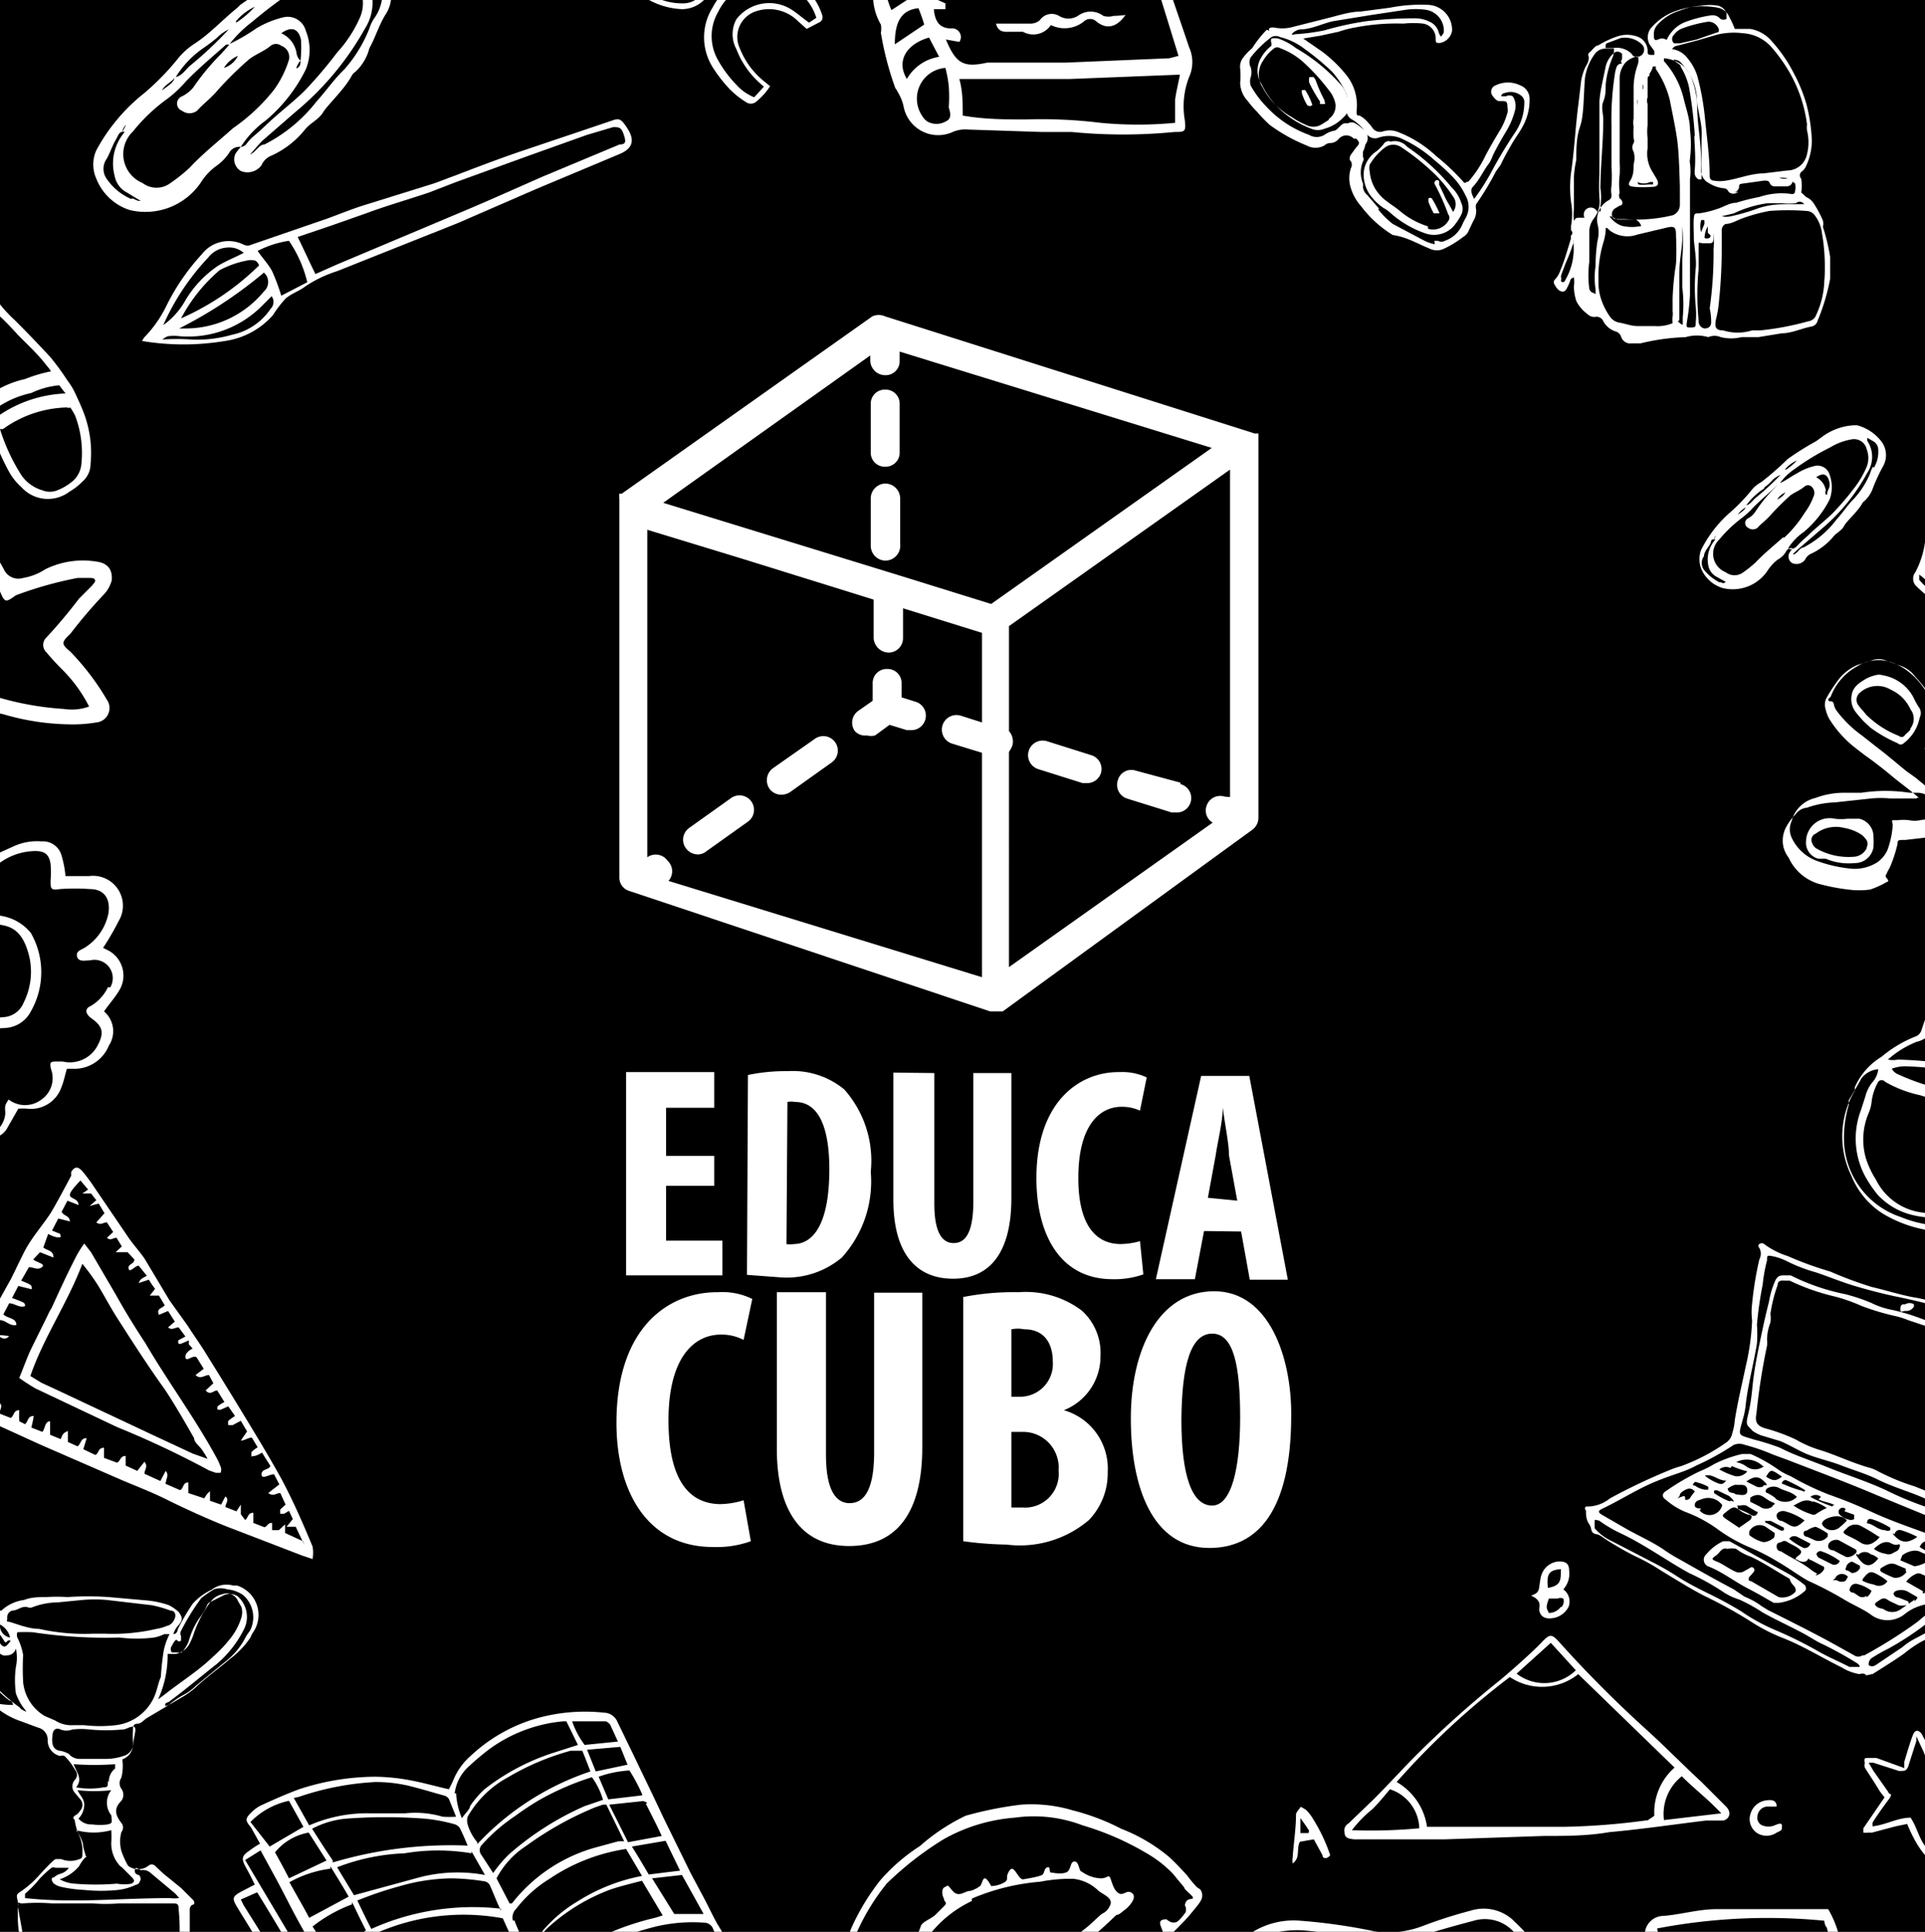 <svg xmlns="http://www.w3.org/2000/svg" viewBox="0 0 39.97 40.11"><rect x="0" y="0" width="39.97" height="40.11" fill="#808080" stroke="none"/><defs><style>.cls-1,.cls-2{fill:#fff;}.cls-1{fill-rule:evenodd;}</style></defs><title>icoApp</title><g id="Camada_3" data-name="Camada 3"><rect x="-1.31" y="-1.23" width="42.15" height="42.83" transform="translate(-0.42 39.95) rotate(-90)"/><path class="cls-1" d="M14.89,39.94c-.11-.2-.2-.4-.31-.6l-.24-.45-.56-1.14c-.21-.45-.43-.9-.64-1.34l-.32-.66a.31.31,0,0,0-.28-.19,3.71,3.71,0,0,0-1.37.11,3.36,3.36,0,0,0-1.39.78,1.35,1.35,0,0,0-.35.47,2.4,2.4,0,0,1-.11.23c-.27-.06-.51-.13-.77-.18a4.13,4.13,0,0,0-.78-.08,5.15,5.15,0,0,0-1.56.26c-.27.1-.54.22-.8.34a.75.75,0,0,0-.2.15c-.12.12-.12.16,0,.3l.19.34a1.74,1.74,0,0,0-.2.13c-.18.12-.2.17-.09.37s.12.23.18.35L5,39.28c-.18.1-.18.14-.08.31s.37.59.54.9a7.09,7.09,0,0,0,.72,1.09c.2.25.41.5.6.77a10.48,10.48,0,0,0,1,1.27c.1.11.14.1.21,0A6.63,6.63,0,0,1,8.3,43a2.08,2.08,0,0,1,.77-.73,4,4,0,0,1,1.37-.56l.64-.1a1.32,1.32,0,0,0,.65-.21l.09-.05a7.52,7.52,0,0,1,2.1-.36,4.14,4.14,0,0,1,1.05.08c.18,0,.24,0,.17-.21L15,40.51l.17-.11Zm-.28-.2H14L13.54,39l.62-.07Zm-.79-1.52.3.62-.65.08c-.1-.17-.21-.36-.35-.58ZM10.31,39a1.79,1.79,0,0,1,.61-.67,6.89,6.89,0,0,1,1.45-.81l.15-.05h.07l.37.76-.12,0-.44.12a3.33,3.33,0,0,0-1.77,1.17l-.05,0Zm.09.63a5.15,5.15,0,0,0-2.69.42c-.1-.19-.19-.38-.29-.59a7.76,7.76,0,0,1,.89-.3A4,4,0,0,1,9.4,39a4.91,4.91,0,0,1,.65.06.16.16,0,0,1,.12.08C10.25,39.32,10.31,39.48,10.4,39.67Zm1.74-2.13a6.09,6.09,0,0,0-1.57,1,2.6,2.6,0,0,0-.33.39L10,38.52a.16.16,0,0,1,0-.21,3.58,3.58,0,0,1,.69-.6,5.72,5.72,0,0,1,.48-.32,5.59,5.59,0,0,1,1.12-.49,1.47,1.47,0,0,1,.23.47Zm-2.23.75a1,1,0,0,1-.2-.37.29.29,0,0,1,0-.16,2.14,2.14,0,0,1,.84-.82,5.29,5.29,0,0,1,1.3-.55l.16,0h.08c.06.14.11.28.17.43A5.66,5.66,0,0,0,9.91,38.29Zm-.12.19.28.49a3.13,3.13,0,0,0-1.4.06l-1.32.36L7,38.77a4.32,4.32,0,0,1,1.4-.29A4.17,4.17,0,0,1,9.79,38.48Zm-2.88.19c-.15-.22-.29-.44-.43-.66a1.87,1.87,0,0,1,.71-.21,11,11,0,0,1,1.62,0,3.44,3.44,0,0,1,.64.12.2.2,0,0,1,.1.08c.06.12.11.24.16.36A8.58,8.58,0,0,0,6.91,38.67Zm-.13,0L6,39c-.09-.18-.19-.36-.29-.54a1.16,1.16,0,0,1,.7-.41Zm.08.12c.13.21.26.42.38.63l-.82.44c-.13-.25-.27-.48-.41-.74A2.35,2.35,0,0,1,6.86,38.8Zm.45.74c.1.21.19.4.29.59l-.74.48a.76.76,0,0,1-.08-.11L6.49,40A3,3,0,0,1,7.31,39.54Zm.33.68.35.66-.35.2a3.73,3.73,0,0,0-.34.24l-.38-.58A2.22,2.22,0,0,1,7.64,40.22ZM8,41l.46.74-.67.41-.47-.73A2.27,2.27,0,0,1,8,41Zm-.28-.82a4.48,4.48,0,0,1,2.72-.35l.29.64c-.46,0-.91,0-1.35.07s-.88.2-1.32.3Zm2.93-.3a.25.25,0,0,1,.07-.25,2.54,2.54,0,0,1,.69-.62A3.86,3.86,0,0,1,13,38.39l.33.56a3.84,3.84,0,0,0-1.34.53,2.87,2.87,0,0,0-1,1A2.86,2.86,0,0,1,10.68,39.87Zm2.76-2.43c.11.22.22.43.33.67l-.7.13-.39-.78.66-.07A.14.14,0,0,1,13.44,37.44Zm-.1-.17-.68.08-.2-.47a2.28,2.28,0,0,1,.64-.13A3.64,3.64,0,0,1,13.34,37.27Zm-.28-.64-.66.14-.18-.45.69-.06Zm-.45-.9a.2.2,0,0,1,.09.07l.16.35-.69.07a1.75,1.75,0,0,1-.26-.49Zm-3.14,1.5a.9.9,0,0,1,.29-.56,5.37,5.37,0,0,1,.44-.37,3.07,3.07,0,0,1,1.52-.57s0,0,.07,0l.24.49-.5.16a4.63,4.63,0,0,0-1.44.76,2,2,0,0,0-.3.35c0,.06-.09.14-.17.25A1.55,1.55,0,0,1,9.47,37.23Zm-3.24.07A5.86,5.86,0,0,1,7.79,37a3,3,0,0,1,.66.07c.26.06.51.14.77.21a.18.18,0,0,1,.1.07l.15.37a2,2,0,0,1-.28,0,2,2,0,0,0-.78-.07c-.24,0-.48,0-.71,0a3,3,0,0,0-1.28.25l-.32-.57Zm-1,.52A1.58,1.58,0,0,1,6,37.39l.3.54-.7.41Zm-.11.79.32-.2.29.53c.17.31.32.62.49.93s.43.77.66,1.15.51.8.77,1.2c.09.14.14.15.28,0a1.55,1.55,0,0,1,.5-.3l-.68.76a3.36,3.36,0,0,1-.24-.29c-.39-.58-.77-1.16-1.15-1.75-.13-.2-.27-.39-.39-.6Zm5.38,2.91a2.71,2.71,0,0,0-1.13.38,4.24,4.24,0,0,0-.59.33,2.07,2.07,0,0,0-.77,1l-.13.28c-.08-.09-.15-.14-.21-.21l-.82-1.07L6.3,41.5a6.7,6.7,0,0,1-.7-1.06c-.17-.3-.36-.59-.54-.88L5,39.44l.34-.15c.39.63.75,1.26,1.14,1.87a11.32,11.32,0,0,0,1.26,1.76.87.87,0,0,0,.32-.31A2.18,2.18,0,0,1,9,41.87l.56-.22a3.41,3.41,0,0,1,.57-.16,2.32,2.32,0,0,1,.59,0Zm-1.91.15-.2-.27c-.09-.15-.17-.3-.27-.46.18,0,.35-.09.51-.15a3.46,3.46,0,0,1,1.24-.19c.26,0,.52,0,.77,0a.29.29,0,0,1,.31.19l.25.46A8.16,8.16,0,0,0,8.61,41.67Zm3.07-.83c-.08.11-.17.23-.28.36-.11-.21-.22-.39-.32-.59a.2.2,0,0,1,0-.16,2.38,2.38,0,0,1,.34-.43,4,4,0,0,1,1.31-.8c.21-.07.42-.12.65-.18l.43.72-.16.05a5.61,5.61,0,0,0-1.61.65A1.6,1.6,0,0,0,11.68,40.84Zm.1.17a1.14,1.14,0,0,1,.43-.44A5.71,5.71,0,0,1,13.62,40a3.32,3.32,0,0,1,1-.08.2.2,0,0,1,.19.14,1.42,1.42,0,0,0,.13.23A8.89,8.89,0,0,0,11.78,41Zm.17.13a6.8,6.8,0,0,1,2.88-.65l.15.38A6.79,6.79,0,0,0,12,41.14Z"/><path class="cls-1" d="M5.84,30.7c-.26-.47-.54-.93-.82-1.39s-.49-.8-.74-1.2c-.12-.2-.26-.39-.38-.58L3.52,27,3,26.13c-.12-.17-.26-.32-.37-.49l-.68-1a3.55,3.55,0,0,0-.23-.31c-.1-.12-.17-.11-.24,0a.3.3,0,0,0,0,.08c-.13.24-.26.49-.4.73S.66,25.68.5,26s-.18.37-.27.55l-.44.79c-.11.21-.21.42-.31.63s-.08.21-.13.32-.21.46-.3.69-.06.18.11.25l0,0L.85,30l1.7.74c.31.13.62.25.92.4s.82.39,1.25.56l1.56.6.21.07,0,0a.75.75,0,0,0,0-.26C6.27,31.58,6.07,31.13,5.84,30.7ZM6.29,32l-.37-.17,0-.18,0,0-.13.12-.14,0,0-.15c-.1,0-.09.07-.16.09l-.23-.09,0-.21c-.12,0-.1.1-.17.15L5,31.44l0-.2h0l-.09.14-.23-.09c0-.07.09-.15,0-.22l-.09.17-.23-.08,0-.2,0,0s0,0-.06.06l-.06.09L3.91,31l0-.22c-.12,0-.09.12-.17.16l-.3-.13c0-.1.08-.18,0-.27l-.11.21L3,30.6c0-.09.08-.15,0-.25l-.15.19-.24-.11,0-.2c-.12,0-.1.1-.18.14l-.27-.1,0-.21c-.13,0-.1.11-.18.15l-.25-.12.07-.23c-.13,0-.11.11-.19.17l-.2-.09,0-.23c-.1.05-.1.05-.15.17l-.22-.09,0-.28c-.11,0-.1.15-.16.22l-.23-.09a2,2,0,0,0,.05-.24c-.13,0-.11.11-.18.17l-.12-.06a1.85,1.85,0,0,1,0-.23c-.13,0-.1.12-.18.16l-.23-.09c0-.08.08-.16,0-.22l-.09.17-.2-.09c0-.1.1-.16.06-.27s-.11.13-.18.19a.82.82,0,0,1-.4-.19l0-.12c.09,0,.17.11.27,0l-.11-.07-.12-.07.11-.24.26.06c0-.14-.14-.12-.21-.18l.09-.18H0c0-.11-.13-.07-.19-.14l.12-.26c.09,0,.15.12.26,0L0,27.72l-.11-.07A2.56,2.56,0,0,1,0,27.41c.12,0,.2.13.34.1,0-.15-.18-.13-.27-.22l.12-.23c.11,0,.21.1.33.06,0-.07,0-.07-.27-.17l.13-.25.28.07c0-.09,0-.09-.22-.18l.16-.28c.1,0,.18.07.27,0s-.12-.1-.18-.16L.83,26l.28.11c0-.16-.14-.14-.21-.21L1,25.62a.67.67,0,0,0,.18.07s.05,0,.07,0,0-.06,0-.07l-.17-.07.13-.25.24.06c0-.12-.13-.11-.17-.2l.12-.23.23.09c0-.12-.12-.12-.17-.18s.11-.22.21-.33l.16.19-.12.08v0h.18l.11.14-.14.12,0,0,.19-.05.12.2L2,25.38c.09.07.14,0,.22,0l.13.2-.13.12c.08.07.12,0,.2,0l.11.18L2.4,26c.11,0,.16,0,.25,0l.14.15c0,.1-.14.09-.12.19s.13-.06.21-.06l.17.21a.63.63,0,0,0-.12.07.22.22,0,0,0-.05.08l0,0,.21-.07a2.14,2.14,0,0,0,.13.19l-.11.14v0l.19,0,.12.2c-.05.07-.18.06-.12.2l.19-.08.14.22-.14.12c.08.07.14,0,.22,0l.14.19-.15.08c0,.1,0,.1.22,0a.35.35,0,0,1,0,.08S4,28,4,28s-.16.07-.15.18.15-.05.23,0l.15.24-.17.13c.11.1.18,0,.28,0l.09.17-.16.15c.1.11.16,0,.24,0l.15.24a.67.67,0,0,0-.14.09.08.08,0,0,0,0,.07s0,0,.06,0l.16-.07.14.2a1.7,1.7,0,0,0-.14.1.25.25,0,0,0,0,.09s.06,0,.09,0L5,29.5l.13.22L5,29.91c.09,0,.14-.06.23-.06l.12.2a.73.73,0,0,0-.13.1s0,.05,0,.08,0,0,.07,0a.51.51,0,0,0,.15-.07l.17.27c0,.09-.18.06-.18.18s.16,0,.26,0l.11.21L5.57,31c.11.08.16,0,.25,0l.11.24-.11.1a.25.25,0,0,0,0,.09s.06,0,.08,0l.1-.06.08.17-.13.16.19,0,.18.38Z"/><path class="cls-1" d="M4.58,30.45a1.63,1.63,0,0,0-.11-.23c-.44-.8-1-1.56-1.45-2.33-.21-.32-.41-.64-.61-1L1.89,26l-.14-.18a1.92,1.92,0,0,0-.18.29c-.18.35-.34.7-.5,1.05a1.09,1.09,0,0,0-.08.15L.65,28c-.09.19-.16.39-.25.61a3.81,3.81,0,0,0,.34.22l1.69.8a19.54,19.54,0,0,1,1.91.9l.14.05h.1A.17.17,0,0,0,4.58,30.45ZM4,30.18l-.88-.41-2-.94-.26-.12-.23-.14c.28-.81.77-1.51,1.08-2.33a4.78,4.78,0,0,1,.32.44c.14.23.26.46.4.68.32.5.64,1,1,1.5.21.32.4.65.6,1,0,.09.12.17.17.25a1.74,1.74,0,0,1,.11.18l0,0Z"/><path class="cls-1" d="M16.14-.53A1.29,1.29,0,0,0,14.8.15a1.17,1.17,0,0,0,0,1.25,3,3,0,0,0,.35.45,1.84,1.84,0,0,0,.34.27.17.17,0,0,0,.2,0,1.36,1.36,0,0,0,.3-.33l-.11-.09A1.66,1.66,0,0,1,15.36,1a.56.56,0,0,1,.35-.77.85.85,0,0,1,.87.22l.17.15L17,.47a.12.12,0,0,0,.07-.16A1.23,1.23,0,0,0,16.14-.53Zm.66,1c-.13-.09-.25-.2-.38-.28A.86.86,0,0,0,15.29.4a.65.65,0,0,0,0,.62,1.81,1.81,0,0,0,.47.69l.1.09s0,0,0,0l-.2.22a1,1,0,0,1-.37-.26,2.42,2.42,0,0,1-.38-.51,1,1,0,0,1,0-1,1.19,1.19,0,0,1,.64-.59,1.09,1.09,0,0,1,1.4.71Z"/><path class="cls-1" d="M14.41-2.6a.26.26,0,0,0-.41,0c-.17.18-.35.36-.52.55s-.51.56-.76.85c-.09.09-.16.2-.25.3a6.2,6.2,0,0,0,.69.67,1.56,1.56,0,0,0,1,.42.65.65,0,0,0,.64-.55.86.86,0,0,0-.18-.6l-.1-.14a.57.57,0,0,0,.51-.8A1.94,1.94,0,0,0,14.41-2.6Zm.47,1.22a.42.42,0,0,1-.44.18l-.18,0v0l.27.35a.66.66,0,0,1,.14.47.49.49,0,0,1-.5.45,1.3,1.3,0,0,1-.91-.37l-.63-.58.24-.28,1.2-1.3c.13-.14.16-.14.31,0a2.07,2.07,0,0,1,.52.62A.41.41,0,0,1,14.88-1.38Z"/><path class="cls-1" d="M44.74,35.88a2.24,2.24,0,0,0-.1-.37.21.21,0,0,0-.17-.13c-.3,0-.59-.08-.89-.1a4.35,4.35,0,0,0-1.71.27,4.71,4.71,0,0,0-.69.31,2.88,2.88,0,0,0-.78.65l-.18.19-.17-.42L39.9,36c-.07-.09-.13-.08-.17,0s-.13.38-.19.58c0,0,0,.08,0,.13l-.58-.21-.17,0c-.07,0-.09,0-.07.11a.16.16,0,0,0,0,.09c.1.16.21.32.31.49l.1.13-.07.1-.37.54s0,.07,0,.09a.3.3,0,0,0,.1,0l.08,0,.49-.13.24-.05a3.13,3.13,0,0,0,.15.32,1.81,1.81,0,0,0,.19.29c.05.07.11.06.14,0a.7.7,0,0,0,.08-.2l.12-.43H41c.12,0,.15-.07.08-.17L41,37.61a1.54,1.54,0,0,1-.16-.18l.35,0a4.8,4.8,0,0,1,.85.07c.26.07.53.11.78.2s.64.29.95.44.29.1.44-.1a.54.54,0,0,0,.1-.16c.09-.17.18-.34.26-.51a2.3,2.3,0,0,0,.22-1.15A2.2,2.2,0,0,0,44.74,35.88Zm-4.07.5A3.48,3.48,0,0,1,42,35.64a4.55,4.55,0,0,1,1.59-.24c.26,0,.52.07.77.09a.24.24,0,0,1,.26.2,2.41,2.41,0,0,1,.05.5L44,36a2.6,2.6,0,0,0-1.11,0,6.16,6.16,0,0,0-1.48.36l-.73.34a.62.62,0,0,1-.36,0Zm.26,1.34a1.27,1.27,0,0,1-.32,0h-.34a.13.13,0,0,0-.14.12l-.15.5h0c-.14-.18-.18-.41-.31-.6-.27,0-.51.15-.79.18,0,0,0-.05,0-.07s.21-.32.33-.48,0-.1,0-.16l-.31-.44-.1-.17.1,0,.53.17c.13,0,.15,0,.19-.09l.17-.53,0-.1.15.32.12.31a.18.18,0,0,0,.21.13l.37,0h.18s-.07.07-.1.08l-.34.22c-.09.06-.09.09,0,.15s.13.09.19.15A3.8,3.8,0,0,1,40.93,37.72Zm3.16.26-.09.09s-.08,0-.1,0a3,3,0,0,1-.41-.19l-.56-.25-.21-.08a6,6,0,0,0-1.46-.23,4.87,4.87,0,0,1-.54,0,.56.56,0,0,1-.2-.08.53.53,0,0,1,.29-.16,5.52,5.52,0,0,1,1-.09c.21,0,.43,0,.65,0,.41,0,.83.06,1.24.12a2.58,2.58,0,0,1,.58.18.72.72,0,0,1,.15.11A3,3,0,0,1,44.09,38Zm.4-.74-.23-.12a4.19,4.19,0,0,0-1-.23,12.26,12.26,0,0,0-2,0l-.25,0c.15-.17.15-.18,0-.26.21-.09.4-.18.6-.25a6,6,0,0,1,1.87-.36,3.48,3.48,0,0,1,1.22.27A3.1,3.1,0,0,1,44.49,37.24Z"/><path class="cls-1" d="M12.63,2.53l-1.81.61c-.47.16-.94.34-1.41.52-.17.06-.33.13-.5.18l-1.38.43c-.25.08-.49.18-.74.27l-1.57.54a.18.18,0,0,1-.16,0,.7.7,0,0,0-.87.2,4.55,4.55,0,0,0-.73,1.06A2.49,2.49,0,0,1,3,7a.56.56,0,0,0-.05.08l0,0a5.23,5.23,0,0,0,1.72,0,1.63,1.63,0,0,0,1-.54,2.18,2.18,0,0,1,.26-.34c.11-.1.27-.15.39-.24A2.56,2.56,0,0,1,7,5.63l2.51-1,1.61-.7,1.74-.73c.27-.11.33-.28.17-.53S12.84,2.46,12.63,2.53ZM5.18,5.4c.11,0,.15,0,.2.11a5.42,5.42,0,0,1-1.62,1.1,3.4,3.4,0,0,1,.8-1A2,2,0,0,1,5.18,5.4Zm.3.26a.26.26,0,0,1,0,.39,2.1,2.1,0,0,1-1.63.77l-.13,0A9.08,9.08,0,0,0,5.48,5.66ZM4.33,5.34a.53.53,0,0,1,.39-.2.45.45,0,0,1,.34.11c-.17.09-.35.16-.52.26a2.25,2.25,0,0,0-.71.76,1.56,1.56,0,0,1-.44.48A5,5,0,0,1,4.33,5.34ZM5.62,6.41a1.28,1.28,0,0,1-.8.54,2.62,2.62,0,0,1-.84.1,4.14,4.14,0,0,0-.61,0l0,0s.09-.07.13-.07a.81.81,0,0,1,.22,0,2.16,2.16,0,0,0,1.7-.61l.22-.22A.2.2,0,0,1,5.62,6.41Zm.22-.27a4.23,4.23,0,0,0-.19-.51c-.08-.15-.2-.27-.3-.42A2.06,2.06,0,0,1,6,5a2.59,2.59,0,0,1,.38.86Zm7-3.13-1.58.66c-.59.26-1.19.53-1.79.78L7,5.49l-.45.2c-.13-.26-.24-.51-.37-.77l.68-.23.74-.26C8,4.28,8.45,4.15,8.9,4l.57-.22,1.46-.53,1.26-.45.54-.16c.12,0,.17,0,.22.15S13,3,12.86,3Z"/><path class="cls-1" d="M24-1.12a14.83,14.83,0,0,0-.66-2c-.09-.23-.16-.47-.24-.7-.21-.6-.42-1.2-.64-1.8A.59.59,0,0,0,21.85-6c-.65,0-1.3,0-1.94,0-.89,0-1.79.1-2.68.16a.73.73,0,0,0-.63.35.86.86,0,0,0,.28,1.12.84.84,0,0,0,.2.63c.14.14.12.31.15.47s.18.29.15.5a.71.71,0,0,0,.3.78,1.06,1.06,0,0,0,.23.84s0,.15,0,.23a.72.72,0,0,0,.15.56.38.38,0,0,1,.07.21,1.18,1.18,0,0,0,.16.66.46.46,0,0,1,0,.17,6.48,6.48,0,0,0,.3,1.15.35.35,0,0,1,.05.08,1,1,0,0,1,.12.29.73.73,0,0,0,1,.55.66.66,0,0,1,.34-.06l1.52.05c.21,0,.42,0,.63,0a10.92,10.92,0,0,0,2.14,0c.21,0,.24,0,.21-.25a1.68,1.68,0,0,1,.09-.89.75.75,0,0,0,0-.62C24.47.32,24.21-.39,24-1.12Zm-7.15-3.6a.52.52,0,0,1,.3-.86c0,.13.07.27.11.4Zm.38.73a.64.64,0,0,1,.1-.89c.06.18.12.34.18.5Zm.27.76a.83.83,0,0,1,.07-.85h.07c.07.2.13.41.2.62Zm.44,0c.07.18.13.36.2.55l-.41.34A.55.55,0,0,1,18-3.2ZM18-1.41a.62.62,0,0,1,.2-1c.1.23.18.45.27.66Zm.19.82a.65.65,0,0,1,0-.56.38.38,0,0,1,.34-.28l.18.53Zm.57,0L19-.11l-.49.32C18.31-.24,18.4-.48,18.8-.63ZM18.58.92c0-.45.12-.71.49-.75a3.54,3.54,0,0,1,.12.34Zm.25.72c-.23-.38,0-.73.46-.86l.21.4A.93.93,0,0,0,18.83,1.64Zm.81.88a.39.39,0,0,1-.39,0,.35.35,0,0,1-.1-.11.64.64,0,0,1,.48-1,2.53,2.53,0,0,1,.07.38,3.17,3.17,0,0,1,0,.44C19.73,2.34,19.77,2.46,19.64,2.52Zm0-1.7.28.05a.18.18,0,0,0-.17-.28c-.26,0-.34-.17-.36-.4l.24,0c0-.05,0-.11,0-.12l-.38-.17c0-.14-.09-.32-.16-.55l.34.13c.09-.15,0-.23-.1-.29S19.11-.92,19-1l-.17-.53.37.13c.12-.15,0-.22-.1-.27a1.87,1.87,0,0,0-.33-.1l-.26-.69c.12-.1.19,0,.26,0s.13,0,.13,0,0-.14,0-.15-.29-.11-.48-.19-.12-.31-.19-.51a.27.27,0,0,1,.32,0,.17.17,0,0,0,.17,0c.08-.08,0-.14-.06-.2a.41.41,0,0,0-.38-.1l-.15,0-.25-.74a1.4,1.4,0,0,1,.29,0,1.58,1.58,0,0,1,.26.13c0-.28,0-.38-.21-.39a3.62,3.62,0,0,0-.45,0l-.16-.45c.18-.17.27.07.45.05,0,0,0-.11,0-.15-.11-.25-.35-.18-.56-.19-.05-.11-.09-.22-.13-.32.19-.14.2.11.36.13a2.59,2.59,0,0,1,.1-.24,31.26,31.26,0,0,1,4.34-.11c.85,2.33,1.57,4.68,2.3,7.05l-.19.05-2.15.09-.41,0-.75,0-.47,0C20,1.41,19.85,1.32,19.64.82ZM24.4,2.07c0,.15,0,.31,0,.48a8.09,8.09,0,0,1-1.55,0,10.06,10.06,0,0,0-1.55-.07c-.42,0-.85,0-1.31-.08,0-.27,0-.5-.07-.76.78,0,1.54,0,2.3,0l2.28-.09C24.46,1.76,24.42,1.91,24.4,2.07Z"/><path class="cls-1" d="M23.12.33a.36.36,0,0,1-.21,0,.44.44,0,0,0-.53,0,.37.37,0,0,1-.39,0,.3.3,0,0,0-.4.09.3.3,0,0,1-.21.07c-.23,0-.46,0-.7,0,.05.19.18.17.3.17s.19,0,.26,0a.44.44,0,0,0,.58-.14A.64.64,0,0,0,22.5.45a.19.19,0,0,1,.27,0c.2.16.41.13.6-.14A2.08,2.08,0,0,1,23.12.33Z"/><path class="cls-1" d="M35.33,37c-.4-.37-.78-.76-1.18-1.12a24.77,24.77,0,0,1-1.77-1.78c-.16-.18-.2-.18-.37,0s-.57.54-.87.79a21,21,0,0,0-1.86,1.68c-.26.27-.51.54-.77.8l-.51.49a.17.17,0,0,0-.08.2c0,.11.11.12.2.13H30l2.05-.07v0c.46,0,.91,0,1.37-.08.67-.06,1.34-.16,2-.24.11,0,.22,0,.34,0s.22-.15.08-.29ZM32.2,34.11l.52.57a.94.94,0,0,1-1.23.07ZM28.07,38a2.57,2.57,0,0,1,.43-.44c.14-.14.26-.29.36-.41a.88.88,0,0,1,.61.81A10.76,10.76,0,0,1,28.07,38Zm6.16-.21a14.57,14.57,0,0,1-1.75.14c-.55,0-1.1,0-1.65,0-.35,0-.71,0-1.06,0h-.14A1.28,1.28,0,0,0,29,37a16,16,0,0,1,2.35-2.18,1.2,1.2,0,0,0,1.42-.06l2,1.94a1.24,1.24,0,0,0-.42,1A1,1,0,0,1,34.23,37.78Zm.32,0a1,1,0,0,1,.37-.91c.27.27.55.48.82.77Z"/><path class="cls-1" d="M32.46,33a.49.49,0,0,0,.12-.4c0-.13-.07-.18-.2-.18s-.34.09-.39.34,0,.3-.2.37c.14.06.2.14.17.27v0c0,.15.11.22.26.2a.44.44,0,0,0,.35-.24A.31.31,0,0,0,32.46,33Zm-.05-.43c0,.25,0,.35-.27.4C32.11,32.68,32.16,32.6,32.41,32.58Zm0,.79a.31.31,0,0,1-.25.13c-.06-.12-.06-.12,0-.3l.18,0a.17.17,0,0,1,.12,0A.18.18,0,0,1,32.42,33.37Z"/><path class="cls-1" d="M36.82,37.91a.35.35,0,0,1-.2,0,.17.17,0,0,1-.13-.19.22.22,0,0,1,.19-.21l.21,0c0-.15-.13-.14-.21-.13a.39.39,0,0,0-.33.27.35.35,0,0,0,.12.4.37.37,0,0,0,.42,0C37,38,37,38,37,37.91S36.88,37.89,36.82,37.91Z"/><path class="cls-1" d="M27.12,37.58S27,37.5,27,37.52s-.08.09-.09.15c0,.3-.05.6-.07.9a.41.41,0,0,0,0,.12c.17-.12.07-.3.15-.45l.29-.05.18.33c0,.07.09.09.16,0a3.53,3.53,0,0,0-.36-.76A.9.9,0,0,0,27.12,37.58Zm.05.48-.17,0c0-.11,0-.21,0-.31l0,0a2.93,2.93,0,0,1,.18.26Z"/><path class="cls-1" d="M38.78,42.46c-.2-.7-.37-1.4-.56-2.1a2.09,2.09,0,0,0-.26-.72l-.79,0-1.37,0-.16,0c-.37,0-.73.11-1.1.14a.39.39,0,0,0-.38.31c-.06.23-.12.45-.17.68a.74.74,0,0,0,0,.33c.12.44.24.88.37,1.32.17.6.34,1.19.5,1.79.11.37.21.74.31,1.11a.8.8,0,0,0,.13.24.68.68,0,0,0,.52.29l.58.06a1.83,1.83,0,0,0,0,.21,3.85,3.85,0,0,0,.08.49.13.13,0,0,0,.18.1c.11,0,.17-.13.12-.23a1.12,1.12,0,0,1,0-.58h.17l1,0,.83,0a.37.37,0,0,0,.34-.17c.06-.12,0-.22-.09-.32a.36.36,0,0,1,.14-.54.24.24,0,0,0,.15-.21,1.4,1.4,0,0,0,0-.61C39.08,43.49,38.92,43,38.78,42.46Zm-3.43,2.85h0c-.06-.18-.12-.35-.17-.54-.15-.56-.29-1.12-.45-1.68-.1-.38-.23-.75-.34-1.12s-.14-.47-.2-.71a.4.4,0,0,1,0-.15,2.7,2.7,0,0,1,.17-1c.17.6.34,1.17.51,1.74l.73,2.38a.37.37,0,0,1,0,.23C35.5,44.77,35.42,45,35.35,45.31Zm1.27.14c-.1-.13-.15-.37-.43-.24,0,.07.05.13.08.22l-.3,0a.6.6,0,0,1,0-.12c0-.46.08-.46.48-.46h2.43c0,.18,0,.34-.06.53Zm2.34.11c0,.06-.06.12-.15.13l-.37,0-1.53,0h-.19a.2.2,0,0,1,0-.08.17.17,0,0,1,0-.07l0,0H37l1.29-.07h.57C38.87,45.49,38.94,45.48,39,45.56Zm.06-.84H38l-1.5,0h-.14c-.39,0-.42.09-.49.45a.49.49,0,0,0,0,.12c0,.22,0,.28.28.3h.27l0,.19c-.23,0-.44,0-.65-.06a.42.42,0,0,1-.18-.08s-.07-.09-.06-.13c0-.29.11-.57.17-.86,0-.12.15-.12.24-.13a4,4,0,0,1,.49,0h1.27l.93,0c.17,0,.35,0,.53,0C39.16,44.64,39.13,44.71,39,44.72Zm-.39-.36-.89,0-1,0-1,.06c-.13-.22-1.29-4-1.33-4.38a12.18,12.18,0,0,1,3.47-.16s0,.09.05.14c.38,1.43.75,2.86,1.19,4.28v.09Z"/><path class="cls-1" d="M2.24,19.73l-.1-.05a5.21,5.21,0,0,0,.32-.55.62.62,0,0,0-.61-.94H1.36a2.21,2.21,0,0,0-.08-.42.4.4,0,0,0-.42-.3,1.16,1.16,0,0,0-.55.09L0,17.7a.68.68,0,0,0-.72-.38c-.34,0-.5.28-.66.55a.54.54,0,0,0-.65-.22.89.89,0,0,0-.56.48.82.82,0,0,0-1-.1c-.35.19-.38.54-.44.89l-.39-.08a.84.84,0,0,0-1,.68,3.53,3.53,0,0,0,0,.46,1.18,1.18,0,0,0-.72.24.78.78,0,0,0,0,1.36s0,0,0,0a3.85,3.85,0,0,0-.35.55.77.77,0,0,0,.7,1.11h.33a.82.82,0,0,0,.46.86.93.93,0,0,0,1-.05.83.83,0,0,0,.71.4.78.78,0,0,0,.73-.36c.22.07.42.15.63.2a.81.81,0,0,0,.62-.13.91.91,0,0,0,.35-.53,1.37,1.37,0,0,0,.8,0,.41.41,0,0,0,.3-.19l.24-.42a1.2,1.2,0,0,1,.19,0,.67.67,0,0,0,.71-.46c.05-.12.07-.25.11-.37h.11a.77.77,0,0,0,.76-.48A.54.54,0,0,0,2.16,21v0c.11-.16.24-.3.33-.46A.59.59,0,0,0,2.24,19.73Zm0,.77a.9.9,0,0,1-.36.39c-.12.05-.11.15,0,.24s0,0,0,0c.26.18.29.31.14.59a.65.65,0,0,1-.72.32l-.11,0c-.13,0-.17,0-.13.16a.54.54,0,0,1-.2.63.56.56,0,0,1-.68,0s-.06.08-.07.13,0,.11,0,.16a.51.51,0,0,1-.47.47,1.07,1.07,0,0,1-.25,0A.46.46,0,0,1-1,23.37S-1,23.3-1,23.31a.19.19,0,0,0-.09.09,1.52,1.52,0,0,0,0,.21.52.52,0,0,1-.56.51,1.61,1.61,0,0,1-.43-.07.37.37,0,0,1-.32-.28s-.07-.06-.11-.09l-.08.11a0,0,0,0,1,0,0,.43.43,0,0,1-.24.4.81.81,0,0,1-.61,0c-.12,0-.2-.19-.29-.29a.85.85,0,0,1-.1-.17.79.79,0,0,1-1,.16c-.27-.18-.3-.32-.23-.84a.22.22,0,0,0-.27,0A.8.8,0,0,1-6,23a.52.52,0,0,1-.31-.5,1,1,0,0,1,.41-.75l0,0c.16-.12.15-.18,0-.27l-.07,0a.47.47,0,0,1-.35-.4.62.62,0,0,1,.24-.64.86.86,0,0,1,.79-.18c.05,0,.15,0,.16,0a.21.21,0,0,0,0-.19.62.62,0,0,1-.06-.56A.58.58,0,0,1-4.64,19a4.17,4.17,0,0,1,.6.1c.17.05.2,0,.22-.14a3.7,3.7,0,0,1,.08-.48.53.53,0,0,1,.48-.38.58.58,0,0,1,.56.22s0,.07.06.1.14,0,.18,0a.65.65,0,0,0,0-.13.58.58,0,0,1,.51-.47.34.34,0,0,1,.32.15,2.38,2.38,0,0,0,.23.27c.06-.14.11-.23.15-.33a.55.55,0,0,1,.59-.37.41.41,0,0,1,.38.25s0,.08,0,.11.12.14.23.05a1.28,1.28,0,0,1,.78-.28c.2,0,.29.07.32.27a1.93,1.93,0,0,1,0,.34c0,.17,0,.21.19.18a4.44,4.44,0,0,1,.63,0c.3,0,.43.21.38.51a1.09,1.09,0,0,1-.48.7c-.07.05-.2.07-.17.19s.17.08.27.08A.38.38,0,0,1,2.29,20.5Z"/><path class="cls-1" d="M-.73,19.2a1.41,1.41,0,0,0-.36.91A3.62,3.62,0,0,0-1,20.7a.85.85,0,0,0,.73.64,2,2,0,0,0,.42,0A.63.63,0,0,0,.64,21a1.64,1.64,0,0,0,0-1.63A1,1,0,0,0-.73,19.2ZM.49,20.82a.48.48,0,0,1-.44.3c-.45.06-.7-.09-.86-.61a3,3,0,0,1,0-.42,1.06,1.06,0,0,1,.28-.79.28.28,0,0,1,.22-.11H-.2c.41,0,.67.1.81.68A1.43,1.43,0,0,1,.49,20.82Z"/><path class="cls-1" d="M30.54,39.67a9.59,9.59,0,0,0-1,.32,2,2,0,0,1-1,.11A11.83,11.83,0,0,0,27,39.88a1.63,1.63,0,0,0-1.32.5,1.48,1.48,0,0,0-.39,1.1,2.58,2.58,0,0,0,.33,1.05c.26.47.57.91.85,1.36h0l.12.15A4.88,4.88,0,0,0,28,45.13a2.12,2.12,0,0,0,1.5.22c.34-.07.67-.18,1-.26a3.11,3.11,0,0,0,.76-.36,2.63,2.63,0,0,0,.92-.83,1.67,1.67,0,0,0,.28-.45,2.9,2.9,0,0,0-.17-2.54,5.66,5.66,0,0,0-.83-1A.9.9,0,0,0,30.54,39.67ZM32.11,41a2.73,2.73,0,0,1,.37,1.17,2.43,2.43,0,0,1-.21,1.28,2.15,2.15,0,0,1-.5.69,3.67,3.67,0,0,1-1.49.86c-.3.09-.61.16-.92.22a1.65,1.65,0,0,1-1.05-.12,4.7,4.7,0,0,1-1.65-1.25l-.83-1.23a2.62,2.62,0,0,1-.38-1.13,1.38,1.38,0,0,1,.93-1.34,2.15,2.15,0,0,1,.67-.07,9.48,9.48,0,0,1,1.4.22,2.13,2.13,0,0,0,1-.09c.38-.12.77-.23,1.15-.33a.81.81,0,0,1,.83.23A9.89,9.89,0,0,1,32.11,41Z"/><path class="cls-2" d="M39.06,9.16a.94.94,0,0,0-.5-.33h-.07a1.22,1.22,0,0,0-.67.25l-.11.08a5.87,5.87,0,0,0-.59.37s0,0,0,0a6.3,6.3,0,0,1-.55.48.67.67,0,0,0-.22.19,3.9,3.9,0,0,1-.45.46,2.56,2.56,0,0,0-.58.76.56.56,0,0,0,0,.38.7.7,0,0,0,.45.41.87.87,0,0,0,.93-.36.93.93,0,0,1,.21-.23.44.44,0,0,0,.17-.16.13.13,0,0,1,.14-.08l-.06.09a.16.16,0,0,0,.05.22.22.22,0,0,0,.27-.07.25.25,0,0,1,.14-.13,1.34,1.34,0,0,0,.44-.34c.07-.09.18-.13.23-.23s.29-.3.39-.49c0,0,0,0,0,0a.65.65,0,0,0,.21-.3,3.68,3.68,0,0,1,.21-.45A.47.47,0,0,0,39.06,9.16Zm-2,.59a.69.69,0,0,1,.25-.19,1.11,1.11,0,0,1-.24.2S37.08,9.77,37.09,9.75Zm-.44.38a1,1,0,0,0,.19-.17.55.55,0,0,1,.16-.1,5.57,5.57,0,0,1-.52.48c-.06.05-.1.13-.19.15A1.37,1.37,0,0,1,36.65,10.13Zm-.37.37c0,.08-.08.12-.17.19C36.15,10.58,36.24,10.55,36.28,10.5Zm-.61.59-.05.11h0A.13.13,0,0,1,35.67,11.09Zm.06,1a1,1,0,0,1-.32-.26.24.24,0,0,1,0-.28c0-.08.07-.16.12-.24s0-.12.12-.11a.62.62,0,0,0-.14.58.34.34,0,0,0,.17.2l.18.1C35.79,12.13,35.76,12.1,35.73,12.09Zm1.32-.93c-.19.17-.39.33-.57.52a2.43,2.43,0,0,1-.25.2.3.3,0,0,1-.37,0,.41.41,0,0,1-.13-.68,2.75,2.75,0,0,1,.46-.44,1.65,1.65,0,0,0,.24-.22c.17-.17.35-.32.52-.48,0,0,0,0,0,0l-.11.11a3.09,3.09,0,0,0-.36.45.4.4,0,0,1-.15.14.11.11,0,0,0,0,.2.16.16,0,0,0,.19,0c.08-.09.17-.15.25-.24a5.81,5.81,0,0,1,.43-.43c.09-.07.21-.11.3-.19a.11.11,0,0,1,.14,0,.18.18,0,0,1,.06.17,1.38,1.38,0,0,1-.2.38A2.51,2.51,0,0,1,37.05,11.16Zm.06-.95a.36.36,0,0,1-.18.16A.39.39,0,0,1,37.11,10.21Zm.83.06h0a.11.11,0,0,1,0-.09.37.37,0,0,0-.2-.27l0,0c.14-.1.23-.07.27.08S37.93,10.17,37.94,10.27Zm0,0s0,.06,0,.09S37.91,10.31,37.93,10.29Zm-.78,1.11a1.19,1.19,0,0,1,.33-.34,2.16,2.16,0,0,0,.53-.67.75.75,0,0,0,0-.51.26.26,0,0,0-.33-.18,1.19,1.19,0,0,0-.35.15c-.12.06-.23.15-.35.2a1.18,1.18,0,0,1,.3-.29A5,5,0,0,1,38,9.29a1.28,1.28,0,0,1,.46-.17.27.27,0,0,1,.3.21.5.5,0,0,1,0,.36,2,2,0,0,1-.28.47,5.59,5.59,0,0,1-.45.52c-.16.15-.34.29-.49.44a2.83,2.83,0,0,0-.25.24S37.2,11.42,37.15,11.4Zm1.76-1.69a.59.59,0,0,0-.06.14,1.77,1.77,0,0,1-.34.53c-.13.13-.23.29-.36.43a2,2,0,0,1-.69.58c-.07,0-.11.11-.19.14s.11-.13.17-.18l.44-.38a4,4,0,0,0,.91-1.13.6.6,0,0,0,0-.67s0,0,0-.06l.14.08a.21.21,0,0,1,.09.18A.64.64,0,0,1,38.91,9.71Z"/><path class="cls-2" d="M8-.49A1.57,1.57,0,0,0,7.22-1,.48.48,0,0,0,7.1-1a1.94,1.94,0,0,0-1,.4,1.77,1.77,0,0,1-.17.12,9.14,9.14,0,0,0-.94.58s0,0-.06.06c-.3.24-.56.53-.88.74a1.47,1.47,0,0,0-.35.31,5.29,5.29,0,0,1-.7.72A3.82,3.82,0,0,0,2,3.12a.72.72,0,0,0,0,.59,1.11,1.11,0,0,0,.69.65,1.39,1.39,0,0,0,1.48-.57,1.23,1.23,0,0,1,.33-.35,1,1,0,0,0,.26-.27A.24.24,0,0,1,5,3.05a1.34,1.34,0,0,0-.11.14A.28.28,0,0,0,5,3.55a.36.36,0,0,0,.43-.12.37.37,0,0,1,.21-.2,1.89,1.89,0,0,0,.7-.55c.11-.13.28-.2.37-.35s.45-.48.6-.77a.23.23,0,0,1,.07-.07A1,1,0,0,0,7.67,1C7.79.79,7.86.54,8,.31A.71.71,0,0,0,8-.49ZM4.9.44a1.16,1.16,0,0,1,.39-.3,1.89,1.89,0,0,1-.37.32S4.89.47,4.9.44ZM4.22,1A3.58,3.58,0,0,0,4.51.78.83.83,0,0,1,4.75.61a8.06,8.06,0,0,1-.81.76c-.09.08-.16.2-.29.23A2,2,0,0,1,4.22,1Zm-.59.57c0,.14-.13.2-.27.31C3.43,1.75,3.56,1.71,3.63,1.61Zm-1,1-.09.17h0A.22.22,0,0,1,2.67,2.56Zm.09,1.56a1.18,1.18,0,0,1-.5-.41.36.36,0,0,1,0-.43c.07-.13.11-.26.18-.38s.07-.19.19-.17a1,1,0,0,0-.21.91A.49.49,0,0,0,2.64,4l.28.17C2.86,4.18,2.8,4.14,2.76,4.12ZM4.84,2.66c-.3.27-.62.52-.9.82a3.3,3.3,0,0,1-.4.32.48.48,0,0,1-.58,0,.65.65,0,0,1-.2-1.07,3.67,3.67,0,0,1,.73-.69,2.47,2.47,0,0,0,.37-.35c.26-.27.55-.51.83-.76a.1.1,0,0,1,.07,0l-.17.19a4.9,4.9,0,0,0-.58.7A.72.72,0,0,1,3.78,2a.16.16,0,0,0,0,.3.26.26,0,0,0,.31,0c.12-.13.26-.24.38-.37a7.27,7.27,0,0,1,.68-.68c.14-.12.33-.18.47-.3a.18.18,0,0,1,.22,0A.25.25,0,0,1,6,1.24a2.17,2.17,0,0,1-.3.61A3.89,3.89,0,0,1,4.84,2.66Zm.1-1.5a.49.49,0,0,1-.29.25A.63.63,0,0,1,4.94,1.16Zm1.3.1h0a.25.25,0,0,1-.08-.14A.55.55,0,0,0,5.84.69s0,0,0,0c.21-.15.36-.1.41.14A2.57,2.57,0,0,1,6.24,1.26Zm0,0c0,.05,0,.11-.06.15S6.19,1.32,6.22,1.28ZM5,3.05a2,2,0,0,1,.52-.55,3.28,3.28,0,0,0,.83-1.06,1.06,1.06,0,0,0,0-.8A.39.39,0,0,0,5.88.36a2,2,0,0,0-.56.23,3.76,3.76,0,0,1-.55.32A2.56,2.56,0,0,1,5.24.45a9.49,9.49,0,0,1,1-.74A2.3,2.3,0,0,1,7-.55c.2,0,.39.09.48.33a.75.75,0,0,1,0,.57A2.64,2.64,0,0,1,7,1.09a8.93,8.93,0,0,1-.69.81c-.26.25-.54.46-.79.7s-.28.23-.39.37A.16.16,0,0,1,5,3.05ZM7.77.38a.81.81,0,0,0-.1.21,2.86,2.86,0,0,1-.52.85c-.21.2-.38.45-.58.67A3.2,3.2,0,0,1,5.49,3c-.11,0-.18.16-.3.21.09-.1.17-.2.26-.29l.69-.6A6.12,6.12,0,0,0,7.58.59a1,1,0,0,0,0-1.07s0-.05,0-.09a.7.7,0,0,1,.24.13.36.36,0,0,1,.12.29A.89.89,0,0,1,7.77.38Z"/><path class="cls-2" d="M2,11.66a1.76,1.76,0,0,0-1.06.16A1.2,1.2,0,0,1,.48,12a.33.33,0,0,1-.4-.18,5.11,5.11,0,0,0-.48-.73,1.37,1.37,0,0,0-.79-.62c-.17,0-.25,0-.28.16a12.4,12.4,0,0,0-.31,1.59.61.61,0,0,1-.48.61c-.37.14-.75.29-1.11.46s-.35.4,0,.59a3,3,0,0,0,.79.36c.16,0,.31.1.46.15s.18.12.13.27a6.3,6.3,0,0,0-.2.94.88.88,0,0,0,0,.39.22.22,0,0,0,.25.17A.63.63,0,0,0-1.7,16,9.43,9.43,0,0,0-.52,14.9a.32.32,0,0,1,.33-.13l.26.06a5.1,5.1,0,0,0,1.4.21A2.91,2.91,0,0,0,2,15a.3.3,0,0,0,.22-.47,5.21,5.21,0,0,0-.76-1c-.19-.16-.19-.19,0-.37a10.27,10.27,0,0,1,.68-.8.69.69,0,0,0,.18-.31C2.34,11.83,2.24,11.69,2,11.66Zm-.07.48-.29.29a10.41,10.41,0,0,1-.68.81.21.21,0,0,0,0,.3c.1.12.21.24.32.35a3,3,0,0,1,.57.78,1.06,1.06,0,0,1-.52.05A6.21,6.21,0,0,1,0,14.49a3.54,3.54,0,0,0-.45-.08c-.15,0-.28,0-.3.21s0,.09-.05.11c-.31.24-.47.63-.81.84a3.68,3.68,0,0,0-.32.23,3.46,3.46,0,0,1,.1-1,1.64,1.64,0,0,1,.1-.38c.06-.17,0-.26-.15-.34A1.52,1.52,0,0,0-2.28,14a2.34,2.34,0,0,1-1-.39.18.18,0,0,1,.15-.15c.39-.13.73-.37,1.13-.48a.44.44,0,0,0,.34-.31,4.49,4.49,0,0,0,.2-1,5.7,5.7,0,0,1,.22-.81.56.56,0,0,1,.42.28A9.23,9.23,0,0,1,0,12.28c.1.24.12.23.33.08,0,0,0,0,0,0A7.87,7.87,0,0,1,1.61,12h.27C2,12,2,12.08,1.92,12.14Z"/><path class="cls-2" d="M2.54,36.53a.1.1,0,0,1,0,0,.34.34,0,0,0,.22-.37,2,2,0,0,1,0-.23c0-.06,0-.14.09-.14s.14-.09.22-.13l.69-.41A1.65,1.65,0,0,0,4.1,35c.22-.2.46-.37.68-.56A1.81,1.81,0,0,0,5.2,34a.54.54,0,0,1,.07-.13.64.64,0,0,0-.35-.95l-.08,0a.51.51,0,0,0-.45.09A1.2,1.2,0,0,0,4,33.3a4.6,4.6,0,0,0-.31.53s0,.09-.09.1,0,0,0,0a.45.45,0,0,1,.11-.19c.09-.11.08-.16,0-.27a.9.9,0,0,0-.2-.14,1.9,1.9,0,0,0-.46-.1l-.79-.07a6.17,6.17,0,0,0-.86,0,3.23,3.23,0,0,0-.44,0c-.15,0-.31,0-.46.06a.85.85,0,0,0-.47.22l-.06,0s-.07,0-.09,0A1.22,1.22,0,0,0-.29,33a.42.42,0,0,0-.3-.17s-.07,0-.1,0a.69.69,0,0,0-.62.11.51.51,0,0,0-.25.37,3.26,3.26,0,0,0,0,.54.71.71,0,0,0,.12.38,1.28,1.28,0,0,0,.31.35,1.6,1.6,0,0,1,.27.25l.24.21c.15.13.31.22.46.34a1.61,1.61,0,0,0,.6.36l.35.13a.26.26,0,0,1,.2.27.33.33,0,0,0,.26.32.11.11,0,0,1,.09,0,1.3,1.3,0,0,1,.22.29.15.15,0,0,1,0,.2.2.2,0,0,0,0,.28l.1.12a.18.18,0,0,1,0,.25.27.27,0,0,1-.11.1s-.06.05,0,.08a1.28,1.28,0,0,0,.07.28.8.8,0,0,1,.09.43c0,.05,0,.1-.06.11a.5.5,0,0,1-.38,0s-.07,0-.11,0-.25.23-.36.35a2,2,0,0,1-.35.31c-.12.08-.11.08-.08.22a1.13,1.13,0,0,1,0,.18s0,.09,0,.13,0,.34.07.51,0,.12.12.11a2.44,2.44,0,0,1,.38,0l.26,0a6.12,6.12,0,0,1,.85,0,3.07,3.07,0,0,0,.68,0,3.77,3.77,0,0,1,.67,0c.15,0,.3,0,.45,0s.11,0,.09-.14a.8.8,0,0,1,0-.15c0-.15,0-.31,0-.46a.12.12,0,0,1,.05-.11c.06,0,.06-.07,0-.12l-.23-.23-.37-.3-.17-.16a.1.1,0,0,0-.14,0,.35.35,0,0,1-.42,0,1.73,1.73,0,0,1-.14-.31.75.75,0,0,1,0-.39.15.15,0,0,0,0-.19c-.13-.17-.16-.3,0-.46a.21.21,0,0,0,0-.25.2.2,0,0,1,0-.23A1,1,0,0,0,2.54,36.53Zm.74-1.24a2.19,2.19,0,0,0,.2-.95c.06,0,.11,0,.17,0a.41.41,0,0,0,.3-.24,1.19,1.19,0,0,0,.08-.2,2.45,2.45,0,0,1,.34-.64.42.42,0,0,1,.25-.16.25.25,0,0,1,.32.14l.07.12a.36.36,0,0,1,0,.23,1.3,1.3,0,0,1-.22.42,2.86,2.86,0,0,1-.38.4c-.3.29-.66.51-1,.78l-.15.11Zm.4-1.23a.05.05,0,0,0,.08,0s0,0,0-.09a.11.11,0,0,1,0-.11,4.79,4.79,0,0,1,.42-.68A2.5,2.5,0,0,1,4.44,33a.44.44,0,0,1,.28,0,.66.66,0,0,1,.33.12.61.61,0,0,1,.14.74,1,1,0,0,0-.12.19,1.53,1.53,0,0,1-.39.45l-.61.5a1.18,1.18,0,0,1-.22.17,2,2,0,0,0-.31.2.14.14,0,0,1-.11.05c0-.05,0-.06.07-.08.34-.25.67-.53,1-.79a2.29,2.29,0,0,0,.56-.71.57.57,0,0,0-.13-.7.31.31,0,0,0-.32,0l-.24.12a.12.12,0,0,0-.07.07,1.31,1.31,0,0,1-.17.28,1.59,1.59,0,0,0-.21.46.65.65,0,0,1-.15.24.14.14,0,0,1-.08,0c-.05,0-.1,0-.12,0a.11.11,0,0,1,0-.14S3.65,34,3.68,34.06ZM.26,33.44c.11,0,.21-.12.34-.06H.65a1.5,1.5,0,0,1,.55-.11l.51-.05a2.9,2.9,0,0,1,.51,0l.94.11a2.72,2.72,0,0,1,.38.11c.11,0,.13.12.06.22a.21.21,0,0,1-.14.1.83.83,0,0,1-.21.06,4,4,0,0,1-1.08.1H1.94a4.32,4.32,0,0,1-1.13-.1c-.17,0-.35-.06-.53-.12s-.13,0-.13-.11A.14.14,0,0,1,.26,33.44ZM.21,34A.25.25,0,0,1,0,33.73.41.41,0,0,1,.21,34ZM0,35.38l-.35-.26A5.62,5.62,0,0,1-1,34.57l-.27-.25a.83.83,0,0,1-.2-.37,1.83,1.83,0,0,1,0-.66.36.36,0,0,1,.16-.23.69.69,0,0,1,.59-.12l.18,0a.63.63,0,0,1,.29.33c.07.18.1.37.18.54s.1.16.15.25.06,0,.1,0,.06,0,0,.06l0,0c-.07.09-.11.09-.18,0a1,1,0,0,1-.17-.38.8.8,0,0,1,0-.15.86.86,0,0,0-.37-.57.46.46,0,0,0-.66,0,.64.64,0,0,0-.13.42,1.32,1.32,0,0,0,.21.67.81.81,0,0,0,.16.16c.19.15.34.34.53.48a3.79,3.79,0,0,1,.42.38,1.81,1.81,0,0,0,.21.18s.06,0,.07.09A1.81,1.81,0,0,1,0,35.38Zm.42.08A3.67,3.67,0,0,1-.11,35a1.48,1.48,0,0,0-.3-.26l-.53-.47a.66.66,0,0,1-.26-.48,1.85,1.85,0,0,0,0-.23.44.44,0,0,1,.48-.5.26.26,0,0,1,.12.05.76.76,0,0,1,.32.44,1.07,1.07,0,0,1,.07.27,1.28,1.28,0,0,0,.18.47.15.15,0,0,0,.17.08.19.19,0,0,0,.19-.14.88.88,0,0,1,0,.38,2,2,0,0,0,0,.55,1.26,1.26,0,0,0,.13.26l.09.12A.35.35,0,0,1,.41,35.46Zm.51.17a.92.92,0,0,1-.45-.71,5.4,5.4,0,0,1,0-.56A1.28,1.28,0,0,0,.36,34a.17.17,0,0,1,0-.11,3.16,3.16,0,0,1,.32,0A10.09,10.09,0,0,0,2.48,34,2.93,2.93,0,0,0,3.2,34a.86.86,0,0,0,.21-.07s.06,0,.11,0a1.38,1.38,0,0,0-.12.34,5.43,5.43,0,0,0-.06.55.07.07,0,0,1,0,0c-.05.11-.07.23-.11.34a1,1,0,0,1-.83.66,2.81,2.81,0,0,1-.65,0H1.52a.64.64,0,0,1-.38-.1Zm.52.8a.54.54,0,0,0-.21-.08.17.17,0,0,1-.15-.15.45.45,0,0,1,0-.16c0-.12.07-.18.17-.13a.33.33,0,0,0,.24,0,1.53,1.53,0,0,1,.37,0,3.71,3.71,0,0,0,.67,0c.08,0,.14-.06.23-.06s0,.23,0,.34a.28.28,0,0,1-.21.27,1.13,1.13,0,0,1-.36.06H1.64A.3.3,0,0,1,1.44,36.43Zm2.29,3.69c0,.11,0,.12-.12.13l-.23,0a8.31,8.31,0,0,0-.86.07,4.86,4.86,0,0,1-.54,0,8.06,8.06,0,0,0-1,.06H.63c-.11,0-.14,0-.15-.14s-.07-.41-.1-.61,0-.1.09-.11a4.09,4.09,0,0,1,.61,0c.28,0,.56,0,.84,0a3.37,3.37,0,0,0,.55,0c.37,0,.73,0,1.09,0,.12,0,.15,0,.15.13A4.1,4.1,0,0,1,3.73,40.12Zm-.85-1.19s-.1,0-.09-.1.09,0,.13,0a.24.24,0,0,1,.2.06l.43.36a.8.8,0,0,1,.16.16.88.88,0,0,1-.2,0c-1,0-2,.11-3,0,0,0,0-.07,0-.09A2.34,2.34,0,0,0,.83,39a2.5,2.5,0,0,1,.24-.22.11.11,0,0,1,.08,0h.28a.31.31,0,0,1-.16.12.36.36,0,0,0-.15.08c-.06,0-.06.07,0,.13a.45.45,0,0,0,.12.06,2.74,2.74,0,0,0,.5.07,3.47,3.47,0,0,0,.72,0,1.21,1.21,0,0,0,.37-.11s.05,0,.07-.06A.1.1,0,0,0,2.88,38.93Zm-.37-.17.21.21c.07.07.07.1,0,.14a.79.79,0,0,1-.3,0,5.26,5.26,0,0,1-.89,0,.73.73,0,0,1-.3-.09.89.89,0,0,0,.4-.27s.07-.13.13-.18,0,0,0-.08a.87.87,0,0,1-.05-.22A.87.87,0,0,0,1.58,38a1.39,1.39,0,0,0,.73,0,2.23,2.23,0,0,1,0,.27A.68.68,0,0,0,2.51,38.76Zm-.28-.88a1.24,1.24,0,0,1-.33,0,.34.34,0,0,1-.28-.12.43.43,0,0,0,.12-.29c0-.12-.09-.19-.14-.3a3.27,3.27,0,0,0,.7,0v0a.42.42,0,0,0,0,.52C2.33,37.85,2.33,37.86,2.23,37.88Zm0-.9c0,.11,0,.13-.09.13a1.6,1.6,0,0,1-.57,0c.15-.18,0-.32-.05-.48a6.07,6.07,0,0,0,.86,0s0,.07,0,.09A.34.34,0,0,0,2.26,37Z"/><path class="cls-2" d="M43,28.08c0-.08.05-.17,0-.24s-.17-.18-.31-.18a.83.83,0,0,1-.15,0c-.24-.07-.48-.15-.72-.21l-1.32-.32c-.25-.06-.49-.15-.74-.19s-.6-.15-.9-.22A8.27,8.27,0,0,1,38,26.4a7.13,7.13,0,0,1-.88-.32,1.62,1.62,0,0,1-.49-.25.08.08,0,0,0-.1,0,.05.05,0,0,0,0,.08.25.25,0,0,1,0,.24,7.06,7.06,0,0,0-.15.92,1.45,1.45,0,0,0,0,.35,5,5,0,0,1-.13.94c-.08.38-.17.75-.23,1.13a1.09,1.09,0,0,1-.05.26.31.31,0,0,1-.14.21,4,4,0,0,1-.92.48,2,2,0,0,0-.26.09,12.42,12.42,0,0,0-1.22.58.76.76,0,0,1-.5.17.05.05,0,0,0,0,.08c0,.09,0,.19.07.29s0,.19.18.21a.66.66,0,0,1,.13.08,6.27,6.27,0,0,0,.62.36,4.4,4.4,0,0,1,.56.31l.18.11c.25.15.49.3.75.43a9.29,9.29,0,0,1,1,.56,3.73,3.73,0,0,0,.6.3c.43.17.81.41,1.22.61a1,1,0,0,0,.37.14.17.17,0,0,1,.12,0c0,.05.1,0,.15,0,.22-.14.45-.28.66-.43a2.44,2.44,0,0,1,.33-.23c.42-.22.86-.43,1.28-.67a.7.7,0,0,0,.16-.14,1.23,1.23,0,0,1,.37-.31.93.93,0,0,0,.27-.21.5.5,0,0,1,.14-.1.3.3,0,0,0,.2-.31,2,2,0,0,1,0-.35c.07-.33.13-.65.2-1s.07-.44.13-.66a6.48,6.48,0,0,0,.17-1,4.71,4.71,0,0,1,.17-.91A1.34,1.34,0,0,0,43,28.08Zm-4.43,6.53s0,0-.06,0h-.11c-.21-.11-.43-.2-.64-.32a8.53,8.53,0,0,0-.91-.45,3.88,3.88,0,0,1-.69-.38,7.8,7.8,0,0,0-.7-.38c-.2-.1-.4-.2-.59-.32a5.64,5.64,0,0,0-.53-.31L33.47,32a1.07,1.07,0,0,1-.36-.27s0,0,0-.06,0-.07,0-.1.06,0,.09,0a2.87,2.87,0,0,0,.48.28c.48.23.92.55,1.39.81a5.2,5.2,0,0,1,.69.38,1.26,1.26,0,0,0,.35.17,3.36,3.36,0,0,1,.49.27c.25.14.51.26.76.39s.33.2.51.28a7.87,7.87,0,0,1,.7.39l0,0S38.63,34.59,38.61,34.61Zm.1-.24a.15.15,0,0,1-.17,0l-.54-.3c-.41-.22-.83-.43-1.25-.64l-.13-.08a1.58,1.58,0,0,0-.36-.2L36,33c-.38-.2-.75-.41-1.12-.62a3.13,3.13,0,0,1-.34-.21c-.24-.16-.51-.28-.76-.42l-.52-.3c-.08-.05-.08-.08,0-.12.38-.18.73-.41,1.12-.57s.58-.19.84-.33A5.48,5.48,0,0,0,36,30a.31.31,0,0,1,.23,0,4,4,0,0,1,.58.2l.3.11c.62.24,1.24.47,1.85.73l1.12.46c.2.09.38.22.59.3s.62.3.94.43c0,0,.05,0,.05,0a.2.2,0,0,1-.06.09c-.44.31-.83.69-1.3,1a3.27,3.27,0,0,0-.48.35A10,10,0,0,1,38.71,34.37Zm3.12-1.65a.84.84,0,0,1-.18.15,1.35,1.35,0,0,0-.43.35,1.36,1.36,0,0,1-.43.29c-.36.16-.69.36-1,.52a1.38,1.38,0,0,0-.25.17l-.55.37s-.08.06-.15,0a.16.16,0,0,1,.09-.16,3.3,3.3,0,0,1,.32-.18,6.27,6.27,0,0,0,.87-.58c.27-.21.55-.4.84-.6,0,0,0,.07,0,.1a.12.12,0,0,0,0,.05.67.67,0,0,0,.27-.16c0-.1,0-.15-.09-.14l-.08,0c0-.12.18-.11.22-.2a.06.06,0,0,1,0,.06c0,.09,0,.11.11.07l.29-.14s.08,0,.07-.09-.07,0-.1-.06-.09,0-.12,0v0c.14-.13.2-.12.27.06A.08.08,0,0,1,41.83,32.72Zm0-.76c0,.11,0,.11-.15.08l-.07,0c-.44-.22-.9-.37-1.33-.62L40,31.29a6.71,6.71,0,0,1-.78-.32c-.41-.2-.84-.33-1.26-.5s-.69-.25-1-.41a4.84,4.84,0,0,0-.54-.17c-.35-.11-.33-.06-.23-.43a1.65,1.65,0,0,0,.06-.32c.05-.41.16-.82.23-1.24a2.58,2.58,0,0,0,0-.39,7.72,7.72,0,0,1,.12-.84,3.1,3.1,0,0,1,.09-.5c0-.11,0-.11.15-.08a1.25,1.25,0,0,1,.27.1,3.37,3.37,0,0,0,.6.23c.27.09.53.2.8.28s.57.16.86.22.56.12.83.2.77.2,1.15.29.69.18,1,.29l.22.07c.14,0,.15,0,.11.17s-.09.57-.15.85c-.12.58-.27,1.15-.4,1.72-.06.29-.14.57-.19.86S41.83,31.76,41.78,32Zm.28.55a.07.07,0,0,1-.09,0,.36.36,0,0,1-.07-.17s0,0,.05,0a.32.32,0,0,1,.14.12A.07.07,0,0,1,42.06,32.51Zm.84-4.46c0,.13-.06.26-.1.39a4.61,4.61,0,0,0-.2,1,8,8,0,0,1-.18,1.09c-.11.49-.21,1-.31,1.49a.13.13,0,0,0,0,.06s0,.09-.07.09a.12.12,0,0,1-.11-.12.76.76,0,0,1,0-.21c.11-.39.16-.79.27-1.18s.23-1,.35-1.5a7.49,7.49,0,0,0,.2-1.07c0-.09,0-.09.06-.17S42.91,28,42.9,28.05Z"/><path class="cls-2" d="M40.18,33.23c0-.1.09-.12.16-.15a4.22,4.22,0,0,0,.79-.47.16.16,0,0,0,0-.25.28.28,0,0,0-.18-.14,3.39,3.39,0,0,1-.53-.2c-.14-.06-.27-.13-.41-.18-.38-.14-.76-.27-1.13-.44s-.6-.26-.91-.37a5.74,5.74,0,0,1-.79-.38,1.35,1.35,0,0,1-.29-.16,3.2,3.2,0,0,0-.54-.3l-.09,0-.09,0a2.52,2.52,0,0,0-.58.21,2.1,2.1,0,0,1-.3.15,4.92,4.92,0,0,0-.7.41c-.08.05-.09.12,0,.18a1.5,1.5,0,0,0,.4.25,2.79,2.79,0,0,1,.66.35,3.32,3.32,0,0,0,.71.4,4.25,4.25,0,0,1,.56.29c.21.12.41.27.62.39a7.63,7.63,0,0,1,.75.39c.18.11.38.19.55.31a.57.57,0,0,0,.7,0h0a1,1,0,0,1,.53-.22S40.18,33.27,40.18,33.23Zm.31-.47-.26,0a.38.38,0,0,1-.15,0c-.07,0-.07-.07,0-.12h0c.19-.14.19-.14.4,0s.2.06.28.16A.24.24,0,0,1,40.49,32.76Zm-1-.35c-.06,0,0-.07,0-.1s.24-.18.4-.08l.17.07s0,.07,0,.09a.61.61,0,0,1-.31.13Zm.1.22a.28.28,0,0,1-.26.13,2.06,2.06,0,0,1-.26-.12.05.05,0,0,1,0-.09c.1-.06.19-.12.31-.06l.19.08A0,0,0,0,1,39.57,32.63Zm1.09-.38a.68.68,0,0,1,.35.17.06.06,0,0,1,0,.09.14.14,0,0,1-.18,0c-.14,0-.25-.13-.39-.19C40.51,32.3,40.57,32.22,40.66,32.25ZM40,32a0,0,0,0,1,.05,0,1.4,1.4,0,0,1,.3.15s0,0,0,.06-.1.08-.15.06a1,1,0,0,1-.34-.15C39.91,32,40,32,40,32Zm-.66-.14c0-.05.06-.11.13-.09a1.88,1.88,0,0,1,.34.14c-.18.13-.32.13-.45,0S39.34,31.87,39.35,31.85Zm.1.26c0,.08-.1.1-.16.14a.18.18,0,0,1-.13,0,.54.54,0,0,1-.24-.1s0,0,0,0,.19-.21.35-.12S39.45,32,39.45,32.11Zm-.45.25c-.13.16-.25.18-.39,0s0-.06,0-.1a.18.18,0,0,1,.24,0A.34.34,0,0,1,39,32.36Zm-.22-.77s0-.08.09-.06a1.73,1.73,0,0,1,.39.18s0,0,0,.05a.11.11,0,0,1-.11,0c-.13,0-.22-.1-.32-.13S38.76,31.64,38.78,31.59Zm.26.31a.4.4,0,0,1-.12.11.24.24,0,0,1-.29,0c-.09-.06-.19-.1-.28-.15s-.07-.07,0-.13a.24.24,0,0,1,.31-.05A3.6,3.6,0,0,1,39,31.9Zm-3.16-1s.12-.09.18-.08l.09,0c.05,0,.14,0,.14.12s-.13.09-.21.08A.11.11,0,0,1,36,31C36,31,35.89,31,35.88,30.93Zm.08.25a.08.08,0,0,1-.07,0,1.64,1.64,0,0,1-.29-.16s0,0,0-.05a.11.11,0,0,1,.08,0l.23.11S36,31.14,36,31.18Zm.12.1s.05,0,.07,0a.21.21,0,0,1,.12,0l.2.12s.08,0,0,.08a.08.08,0,0,1-.09,0,1.75,1.75,0,0,0-.28-.13A.08.08,0,0,1,36.08,31.28Zm.27-.08a0,0,0,0,1,0-.08.26.26,0,0,1,.16-.06l0,0c.1,0,.19.11.3.15s0,.05,0,.09a.21.21,0,0,1-.26,0Zm.52-.08A1.4,1.4,0,0,0,36.7,31c-.05,0-.05-.07,0-.1a.25.25,0,0,1,.25,0c.11.06.25.07.36.18A.34.34,0,0,1,36.87,31.12Zm.78.07a1,1,0,0,1,.29.14,1.57,1.57,0,0,0-.23.13.1.1,0,0,1-.09,0,1.41,1.41,0,0,1-.37-.18C37.38,31.19,37.49,31.1,37.65,31.19Zm-1,.41s0,0,.07,0l.06,0,.27.14s0,0,0,.05,0,0,0,0a.08.08,0,0,1-.08,0l-.28-.15S36.64,31.63,36.66,31.6Zm.36,0s-.1,0-.11-.1.13-.12.18-.1a1.23,1.23,0,0,1,.4.19c-.18.16-.21.16-.39.05Zm.19.33a.15.15,0,0,1,.13,0l.27.14a.09.09,0,0,1,0,0,.12.12,0,0,1-.14.09,1.53,1.53,0,0,1-.3-.19S37.17,31.92,37.21,31.9Zm.34,0s-.08,0-.08-.07.05-.05.08-.07a.44.44,0,0,1,.17-.07,1.23,1.23,0,0,1,.25.14s0,0,0,.06a.23.23,0,0,1-.27.08Zm.18.38c0-.05.06-.1.11-.08a1.38,1.38,0,0,1,.38.2.06.06,0,0,1,0,0,.12.12,0,0,1-.16.07l-.28-.14S37.7,32.29,37.73,32.24Zm.36-.1s-.12,0-.11-.1.16-.14.22-.11l.35.19a.05.05,0,0,1,0,.08.24.24,0,0,1-.19.08l-.12-.06Zm.23-.81s0,0,0,0l.2.07s0,0,0,.05,0,.05-.07.06a.41.41,0,0,1-.23-.11A.07.07,0,0,1,38.32,31.33Zm0,.24s-.06.06-.09.08a.24.24,0,0,1-.34,0c-.05-.05-.05-.08,0-.13S38.2,31.4,38.35,31.57Zm-.54-.49c.09.05.2.06.29.1s0,0,0,.05,0,0,0,0a2.92,2.92,0,0,1-.46-.2A.17.17,0,0,1,37.81,31.08ZM37,30.79a.08.08,0,0,1,.08-.06s0,0,0,0a3,3,0,0,1,.4.21c0,.06-.07,0-.11,0a2.48,2.48,0,0,1-.35-.13S37,30.83,37,30.79ZM37,30.66c-.13.1-.19.09-.33,0C36.77,30.5,36.77,30.5,37,30.66Zm-.37.19a.17.17,0,0,1-.19,0l-.18-.09c.16-.11.25-.12.37,0S36.65,30.81,36.6,30.85Zm0-.41a.3.3,0,0,1-.38,0,.5.5,0,0,0-.2-.08A.47.47,0,0,1,36.6,30.44Zm-.67,0a2,2,0,0,0,.32.11.27.27,0,0,1-.25.1,1.56,1.56,0,0,1-.33-.14A.21.21,0,0,1,35.93,30.48Zm-.09.26c-.07.11-.12.13-.19.1a1,1,0,0,1-.28-.16C35.56,30.59,35.68,30.75,35.84,30.74Zm-.76.38a.11.11,0,0,1-.12.06,0,0,0,0,1,0,0c0-.09,0-.09-.11-.05s0,0,0-.05.12-.12.18-.13a.13.13,0,0,1,.13.06S35.1,31.08,35.08,31.12Zm.07-.3a.05.05,0,0,1,.06,0,.92.92,0,0,1,.23.09s0,.05,0,.06l-.07,0a.44.44,0,0,1-.2-.08S35.14,30.84,35.15,30.82Zm.14.54h0c-.05,0-.14,0-.13-.08s.08-.09.14-.11a.36.36,0,0,1,.43.12A.27.27,0,0,1,35.29,31.36Zm.79.4,0,0-.24-.16c-.13-.09-.13-.09,0-.19s.15-.09.27,0a.53.53,0,0,0,.17.08c.08,0,.08.08,0,.13Zm.75.18a.37.37,0,0,1-.24.12.71.71,0,0,1-.3-.15s0,0,0-.07a.24.24,0,0,1,.34-.1l.19.13S36.85,31.91,36.83,31.94Zm.87.77a.57.57,0,0,1-.13-.08c-.19-.15-.42-.25-.62-.38,0,0-.09,0-.09-.1s.07-.07.11-.1a.09.09,0,0,1,.1,0c.08.05.16.08.23.13s.11.09,0,.17,0,.07,0,.08.14.08.2,0,0,0,.07,0l.27.14a.07.07,0,0,1,0,.06A.25.25,0,0,1,37.7,32.71Zm.61.14a.17.17,0,0,1-.2,0l-.1,0,0,0s.05,0,.08-.07a.16.16,0,0,1,.25,0S38.32,32.82,38.31,32.85Zm0-.3s.06-.1.13-.08l.15.08a0,0,0,0,1,0,.05.19.19,0,0,1-.17.1l-.08-.05S38.29,32.61,38.33,32.55Zm.42.62a.14.14,0,0,1-.18,0l-.09-.06s-.11,0-.08-.09.11-.11.16-.09a.78.78,0,0,1,.29.14C38.82,33.13,38.78,33.14,38.75,33.17Zm-.08-.35c.13-.16.16-.17.32-.08a1.07,1.07,0,0,1,.19.13.21.21,0,0,1-.28.07A.84.84,0,0,1,38.67,32.82Zm1.08.43-.29.2a.3.3,0,0,1-.36,0L39,33.38c-.09-.06-.09-.08,0-.14s.12-.08.23,0l.19.09a.32.32,0,0,0,.14,0s0,0,.06,0a.08.08,0,0,0,0-.08l-.2-.08s-.08,0-.1-.07.15-.12.28-.06l.21.12C39.81,33.17,39.82,33.19,39.75,33.25Zm.17-.17-.35-.2a.5.5,0,0,1,.18-.15.14.14,0,0,1,.15,0l.15.06c.1,0,.2.11.31.07v0l-.35.18A.09.09,0,0,1,39.92,33.08Z"/><path class="cls-2" d="M42.25,28.85a1.39,1.39,0,0,1,.14-.45.19.19,0,0,0-.09-.28,2,2,0,0,0-.52-.19l-.91-.22c-.36-.08-.69-.23-1-.34a4.11,4.11,0,0,0-.57-.17,1.7,1.7,0,0,1-.45-.15,3.8,3.8,0,0,0-.54-.18,4.45,4.45,0,0,1-1.13-.39l-.09,0c-.13,0-.16,0-.22.09a1.76,1.76,0,0,0-.14.46c-.07.27-.13.55-.19.84s-.12.6-.15.9-.05.42-.1.63,0,.19.1.31a.91.91,0,0,0,.17.09l.4.12c.2.08.38.2.58.28s.47.14.7.23.51.17.75.29.52.21.78.31a10.41,10.41,0,0,1,1.07.5,2.41,2.41,0,0,0,.62.23l.1,0c.16,0,.17,0,.19-.18a1.68,1.68,0,0,1,.06-.24,5.37,5.37,0,0,0,.15-.8c0-.21.07-.42.1-.64S42.19,29.19,42.25,28.85Zm-.35,1c-.07.39-.15.77-.2,1.16a3.84,3.84,0,0,1-.11.46c0,.1-.05.1-.16.09a1.45,1.45,0,0,1-.52-.17,11.11,11.11,0,0,0-1.16-.53,4.55,4.55,0,0,1-.79-.33.76.76,0,0,0-.16-.06c-.35-.1-.68-.26-1-.36a2.31,2.31,0,0,1-.51-.22,3.77,3.77,0,0,0-.59-.22h0c-.2-.05-.27-.12-.23-.32a13.33,13.33,0,0,1,.22-1.41.49.49,0,0,0,0-.12,1,1,0,0,1,.07-.36.61.61,0,0,0,0-.18,3.1,3.1,0,0,1,.15-.6c0-.08.06-.1.15-.09l.1,0a4.57,4.57,0,0,0,.94.33,3.46,3.46,0,0,1,.54.19,5,5,0,0,0,.69.21,1.61,1.61,0,0,1,.29.09l.48.16c.19.06.37.15.56.19l.44.09c.3.09.61.16.91.27s.25.09.2.35C42.1,29,42,29.39,41.9,29.84Z"/><path class="cls-2" d="M37.46,32.9a2.57,2.57,0,0,0-.32-.22L35.91,32s-.09,0-.13,0a1,1,0,0,0-.35.27.15.15,0,0,0,.06.26c.29.12.53.31.8.45s.36.2.54.3l.1,0a1,1,0,0,0,.56-.26A.1.1,0,0,0,37.46,32.9Zm-.18.15a.37.37,0,0,1-.35.11l-.57-.33c-.07,0-.07-.07,0-.13l.06-.07a.06.06,0,0,0-.06-.09l-.14.08a.2.2,0,0,1-.21,0c-.13-.06-.24-.15-.37-.2s-.08-.07,0-.13.11-.17.23-.13a.37.37,0,0,1,.18,0,1.08,1.08,0,0,0,.3.16c.28.13.54.31.81.46l0,0C37.19,32.92,37.31,32.93,37.28,33.05Z"/><path class="cls-2" d="M39.59,27.22a.19.19,0,0,0,.15-.09s0,0,0-.05a.18.18,0,0,0-.18,0c-.06,0-.1,0-.1.1S39.49,27.21,39.59,27.22Z"/><path class="cls-2" d="M42.48,18.28a1.66,1.66,0,0,1,.32,0s0,0,.05,0,.08-.06.13-.07a.61.61,0,0,0,.18-.05A.48.48,0,0,0,43,18c-.19-.15-.38-.3-.56-.47a1.09,1.09,0,0,0-.17-.13,1.64,1.64,0,0,1-.31-.28c.21,0,.41,0,.62-.07s.55-.07.83-.14h.06a.06.06,0,0,0,.09,0s0-.07,0-.09l-.11-.11a1.31,1.31,0,0,0-.63-.37l-.21,0a2,2,0,0,0-.24,0l-.86.08-.49,0a.2.2,0,0,1-.15-.07,5.5,5.5,0,0,0-.53-.45l-.27-.23s-.06-.07,0-.13a.52.52,0,0,0,.06-.13,1.21,1.21,0,0,0,.06-.5.41.41,0,0,1,0-.11.57.57,0,0,0-.09-.33,3.57,3.57,0,0,0-.34-.43.65.65,0,0,0-.28-.21l-.36-.13a.42.42,0,0,0-.22,0l-.34.11a1,1,0,0,0-.37.28,3.18,3.18,0,0,0-.28.43.34.34,0,0,0,0,.22.67.67,0,0,0,.1.23,2.29,2.29,0,0,0,.49.54l.22.17c.2.14.39.29.57.44s.34.26.5.4.05,0,0,.06a0,0,0,0,1-.05,0l-.48,0a2,2,0,0,0-.42,0l-.74.08a1.92,1.92,0,0,0-.58.11h0a.33.33,0,0,0-.24.14,1.08,1.08,0,0,0-.18.24.59.59,0,0,0-.06.47.69.69,0,0,0,.1.19,1,1,0,0,0,.62.54,4.25,4.25,0,0,0,.62.12,1.71,1.71,0,0,0,.45,0,1.81,1.81,0,0,0,.35-.16s.06,0,0-.07,0-.08,0-.12l.06-.11a2.81,2.81,0,0,0,.16-.49c0-.05,0-.08.09-.08h.07l.78-.09a1.5,1.5,0,0,0,.22,0,.13.13,0,0,1,.11,0l.34.28.29.27c.18.15.38.27.57.4A.91.91,0,0,0,42.48,18.28Zm-1-1.9c.23,0,.47,0,.7,0a1.57,1.57,0,0,1,.61,0,1,1,0,0,1,.57.36,0,0,0,0,0,0,0c-.39,0-.78.08-1.17.13l-.28,0a.22.22,0,0,1-.19-.05l-.51-.37a.25.25,0,0,1-.1-.12A2.38,2.38,0,0,0,41.49,16.38Zm-1,.65-.3,0a.82.82,0,0,0-.31,0,.59.59,0,0,1-.23,0,1,1,0,0,0-.24,0,.05.05,0,0,0,0,0s-.07,0-.1,0,0,.07,0,.1a1.86,1.86,0,0,1-.11.52.62.62,0,0,1-.22.26.88.88,0,0,1-.59.12,2.84,2.84,0,0,1-.64-.15.93.93,0,0,1-.54-.49.41.41,0,0,1,0-.34.66.66,0,0,1,.49-.48h0a1.71,1.71,0,0,1,.63-.11l.33,0a3.29,3.29,0,0,1,1,0h.15a.42.42,0,0,1,.28.1l.44.34Zm1,.5a3.8,3.8,0,0,1-.38-.29c-.06,0-.12-.08-.1-.17S40.9,17,40.87,17s-.09,0-.13-.06l-.89-.73c-.09-.08-.19-.14-.28-.21s-.38-.32-.58-.47l-.33-.26a2.38,2.38,0,0,1-.53-.52.37.37,0,0,1-.05-.11s0-.08-.07-.08-.06-.05,0-.09a1.21,1.21,0,0,1,.56-.64.82.82,0,0,1,.7-.08,1.23,1.23,0,0,1,.4.23,1.58,1.58,0,0,1,.39.5.9.9,0,0,1,0,.83,1.19,1.19,0,0,0-.08.2.05.05,0,0,0,0,.07c.18.11.32.28.49.39a2,2,0,0,1,.31.27.19.19,0,0,1,.07.08s0,0,0,0a1.63,1.63,0,0,1,.44.3c.18.13.36.25.52.39s.53.39.78.6L43,18c0,.05-.06.05-.1.05l-.4.05a.41.41,0,0,1-.27-.08A7.75,7.75,0,0,1,41.43,17.53Z"/><path class="cls-2" d="M39.73,14.48a.89.89,0,0,0-.64-.46.26.26,0,0,0-.15,0,.84.84,0,0,0-.19.07c-.13.08-.27.16-.3.33a.44.44,0,0,0,.07.35,2.59,2.59,0,0,0,.18.21l.14.13a2.8,2.8,0,0,0,.56.32.09.09,0,0,0,.13,0,.89.89,0,0,0,.27-.34,1.06,1.06,0,0,0,.06-.19.21.21,0,0,0,0-.19A1.49,1.49,0,0,1,39.73,14.48Zm-.06.64c0,.06-.09.1-.13.16a.08.08,0,0,1-.11,0,2,2,0,0,1-.69-.45c-.05-.07-.1-.11-.14-.17a.19.19,0,0,1,0-.26.54.54,0,0,1,.66-.08.82.82,0,0,1,.41.41A.32.32,0,0,1,39.67,15.12Z"/><path class="cls-2" d="M38.61,17l-.25,0a1.15,1.15,0,0,1-.26,0,.49.49,0,0,0-.6.47.34.34,0,0,0,.26.36l.15,0a1.22,1.22,0,0,0,.6.09.39.39,0,0,0,.39-.33,1.48,1.48,0,0,0,0-.21A.38.38,0,0,0,38.61,17Zm.15.61a.32.32,0,0,1-.28.18,1.35,1.35,0,0,1-.76-.17.2.2,0,0,1-.09-.11.14.14,0,0,1,.07-.2.69.69,0,0,1,.59-.12.93.93,0,0,1,.36.14.3.3,0,0,1,.08.08A.15.15,0,0,1,38.76,17.59Z"/><path class="cls-2" d="M42.16,22.87a3.4,3.4,0,0,1-.12-.34.61.61,0,0,0-.15-.3c-.12-.13-.23-.25-.35-.36a.33.33,0,0,1-.11-.31,4.49,4.49,0,0,0,.1-.64A1.52,1.52,0,0,1,42,20a.33.33,0,0,0,0-.5,1.9,1.9,0,0,0-1.75-.32l-.07,0a.13.13,0,0,0-.08.14,1.24,1.24,0,0,0,.1.5.51.51,0,0,1,0,.17,1.4,1.4,0,0,1,0,.5c-.09.31-.21.61-.31.92a.22.22,0,0,1-.09.1,2.55,2.55,0,0,0-.73.43,1.4,1.4,0,0,0-.56.64.18.18,0,0,1,0,.07,1.86,1.86,0,0,0-.07,1.76,1.68,1.68,0,0,0,.64.78,2.65,2.65,0,0,0,1,.36l.19,0a2,2,0,0,0,1.18-.15A2.17,2.17,0,0,0,42,24.9a.35.35,0,0,0,.12-.23c0-.28.12-.55.16-.83a1.61,1.61,0,0,0,0-.49A2.9,2.9,0,0,0,42.16,22.87Zm-1.89-3.53s0-.05.08-.06a3,3,0,0,1,.52,0,1.39,1.39,0,0,1,.89.32c.07.05.15.11.11.21s-.13.07-.21.06-.24,0-.35,0a2.84,2.84,0,0,1-.86-.3l-.13-.08S40.26,19.38,40.27,19.34Zm-.47,2.29a.47.47,0,0,0,.15-.06.09.09,0,0,0,.07-.09,1.22,1.22,0,0,1,.15-.49c0-.17.11-.34.16-.51a1.16,1.16,0,0,0,0-.76.12.12,0,0,1,0-.1c.22.08.44.19.67.26s.47.05.71.12l-.13.23a1.7,1.7,0,0,0-.22.62c0,.27-.07.55-.11.82a.23.23,0,0,0,.1.24,2.2,2.2,0,0,1,.31.3,1,1,0,0,1,.23.42,1.38,1.38,0,0,0-.59-.3,4,4,0,0,0-.61-.2A8.67,8.67,0,0,0,39.41,22a.55.55,0,0,1-.21,0A2,2,0,0,1,39.8,21.63Zm1.79,1.15-.13,0a1.89,1.89,0,0,1-.67-.06,2.45,2.45,0,0,0-.37-.08,4.84,4.84,0,0,1-1-.33.27.27,0,0,1-.14-.12.79.79,0,0,1,.3-.05,6.85,6.85,0,0,1,.78.07,3.63,3.63,0,0,1,.64.13l.56.22.09.06A.07.07,0,0,1,41.59,22.78ZM39,22.46a.09.09,0,0,1,.14,0,2.5,2.5,0,0,0,.73.28,5.88,5.88,0,0,0,1.3.26l.37,0c.11,0,.12,0,.14.13a3.32,3.32,0,0,1,0,.63,2.19,2.19,0,0,1-.05.47c0,.12,0,.2,0,.29a.71.71,0,0,1-.52.55,2.4,2.4,0,0,1-1.16.11,1.24,1.24,0,0,1-1-.69,1.85,1.85,0,0,1-.21-.45,1.41,1.41,0,0,1,.06-.93.79.79,0,0,0,.06-.22A1.09,1.09,0,0,1,39,22.46Zm3,1.57c0,.19-.08.38-.11.57a.53.53,0,0,1-.21.35l-.12.1a1.56,1.56,0,0,1-.75.37,2.45,2.45,0,0,1-1.34-.15,1.72,1.72,0,0,1-1.18-1.54,2.41,2.41,0,0,1,.1-.8.18.18,0,0,1,0-.09c.09-.15.18-.3.26-.45A.49.49,0,0,1,39,22.2a.49.49,0,0,1-.13.28.78.78,0,0,0-.14.29l-.09.28a1.66,1.66,0,0,0,.08,1.36,2.55,2.55,0,0,0,.27.4,1.44,1.44,0,0,0,.69.41,2,2,0,0,0,1,0,2.64,2.64,0,0,0,.55-.15.82.82,0,0,0,.57-.66,7,7,0,0,0,.08-.79,3.85,3.85,0,0,0,0-.76s0-.06,0-.08a1.51,1.51,0,0,1,.13.29A2.09,2.09,0,0,1,42.06,24Z"/><path class="cls-2" d="M37.85,4.71a.28.28,0,0,0,0-.13,2.21,2.21,0,0,0-.18-.34.35.35,0,0,0-.17-.15S37.41,4,37.4,4a1,1,0,0,0,0-.29.1.1,0,0,1,0-.14.28.28,0,0,0,.09-.1,1.25,1.25,0,0,0,.13-.57,3.58,3.58,0,0,0-.11-.73,3.18,3.18,0,0,0-.26-.64A3,3,0,0,0,36.8.87.75.75,0,0,0,36.34.6h-.26s0,0-.06,0a1.75,1.75,0,0,0-.11-.24.33.33,0,0,0-.24-.2,1.66,1.66,0,0,0-1,.12,1.25,1.25,0,0,0-.37.28.31.31,0,0,0-.05.36l.1.14c0,.05,0,.06,0,.08l-.08,0s-.06,0-.06-.05A.32.32,0,0,0,34,.76a.64.64,0,0,0-.43,0,1.88,1.88,0,0,0-.38.18c-.07,0-.13.11-.2.16a.07.07,0,0,0,0,.08.33.33,0,0,1-.06.19,1.12,1.12,0,0,0-.1.31l-.06.51c-.06.46-.08.93-.15,1.4a2.41,2.41,0,0,0,0,.6,1.4,1.4,0,0,1,0,.5s0,.07,0,.09a.07.07,0,0,1,0,.11.13.13,0,0,0,0,.06c-.07.22-.13.45-.22.66a.51.51,0,0,1-.12.2.08.08,0,0,0,0,.1.36.36,0,0,0,.07.1c.07.06.13.06.17,0a1.3,1.3,0,0,0,.08-.17s0-.06.08-.08a.72.72,0,0,1,0,.19,1,1,0,0,0,.05.3.75.75,0,0,0,.23.27.2.2,0,0,0,.16.06.15.15,0,0,1,.17.09.44.44,0,0,0,.25.21.17.17,0,0,1,.12.11.2.2,0,0,0,.22.14l.18,0A4.55,4.55,0,0,1,35,7H35a.84.84,0,0,1,.47,0,.33.33,0,0,1,.26,0,.89.89,0,0,0,.43,0L36.51,7,37,6.92c.2,0,.4-.1.61-.14a.16.16,0,0,0,.13-.12A4.34,4.34,0,0,0,38,5.79c0-.16,0-.31,0-.46A4.2,4.2,0,0,0,37.85,4.71Zm-.39-.47-.43,0a1.7,1.7,0,0,0-.51.08,4.23,4.23,0,0,1-.58.17.41.41,0,0,1-.19,0L36,4.43a2.37,2.37,0,0,1,.7-.21H37a1.38,1.38,0,0,0,.29,0A.11.11,0,0,1,37.46,4.24ZM36.19.69A.86.86,0,0,1,36.8,1a3.32,3.32,0,0,1,.4.58,2.93,2.93,0,0,1,.32,1,.59.59,0,0,0,0,.13,1,1,0,0,1,0,.49.42.42,0,0,1-.41.34l-.49.06c-.26,0-.52.11-.78.15a.74.74,0,0,1-.26,0s-.08,0-.08-.09c0-.4-.06-.81-.1-1.22a5.31,5.31,0,0,0-.16-.87,1.07,1.07,0,0,0-.2-.36.48.48,0,0,0-.32-.19.14.14,0,0,1,.1-.07l.42-.11.41-.12A1.49,1.49,0,0,1,36.19.69Zm1,3a.37.37,0,0,1-.25,0,0,0,0,0,1,0,0s0,0,0,0A.53.53,0,0,1,37.16,3.72Zm-2-.88a8.94,8.94,0,0,0-.12-1,1.38,1.38,0,0,0-.17-.42c0-.06-.11-.09-.15-.15a.2.2,0,0,1,.17.08,1.16,1.16,0,0,1,.31.67c0,.22.08.45.1.68a1.93,1.93,0,0,1,0,.24c0,.14,0,.28,0,.43s0,.21,0,.31,0,0,0,.07a.09.09,0,0,1-.07,0,.17.17,0,0,1-.07-.1.44.44,0,0,1,0-.1C35.21,3.28,35.19,3.06,35.18,2.84ZM34.76.72a.37.37,0,0,1,.17-.13,2.69,2.69,0,0,1,.54-.14.23.23,0,0,1,.22.16c0,.05,0,.06-.06.07l-.4.14L34.88.9c-.05,0-.09,0-.12,0A.12.12,0,0,1,34.76.72Zm-.42,0a.28.28,0,0,1,.08-.21,1,1,0,0,1,.46-.29,1.4,1.4,0,0,1,.44-.1,1,1,0,0,1,.36,0,.24.24,0,0,1,.17.17s0,.07,0,.1a.12.12,0,0,1-.13,0s0,0,0,0a.21.21,0,0,0-.2-.07,2.56,2.56,0,0,0-.56.15.72.72,0,0,0-.34.33s0,.05-.07,0l-.07,0C34.36.85,34.35.84,34.34.76Zm-.09.81a.41.41,0,0,0,.07-.15s0,0,.06,0l0,.05a2,2,0,0,1,.29.64c.05.26.11.53.15.8s.05.67.06,1v.38a.23.23,0,0,1-.15.22l0,0a3.25,3.25,0,0,1-1,.08l-.17,0s-.09,0-.09-.09a.14.14,0,0,1,.06-.13l.1-.06c.07,0,.08-.1,0-.15a.14.14,0,0,1,0-.12,1.5,1.5,0,0,1,0-.37,2.08,2.08,0,0,0,0-.25c0-.26,0-.52,0-.78s0-.64,0-1a.51.51,0,0,1,.12-.3.46.46,0,0,1,.26-.13.34.34,0,0,1,0,.16,1.45,1.45,0,0,0-.09.46c0,.22,0,.45,0,.67a.47.47,0,0,0,0,.17,2,2,0,0,0,0,.25.1.1,0,0,1,0,.09.17.17,0,0,0,0,.18.46.46,0,0,1,0,.26c0,.11,0,.23-.07.34s0,.12.09.13a2.17,2.17,0,0,0,.36,0c.13,0,.16-.06.09-.18l-.09-.15a.71.71,0,0,1-.09-.47s0-.09,0-.12,0,0,0-.09a1.23,1.23,0,0,1,0-.27V2.16a.22.22,0,0,1,0-.14s0,0,0-.05,0-.21,0-.31S34.23,1.6,34.25,1.57Zm-.16,3.16,0,0a.94.94,0,0,1-.41,0,.51.51,0,0,1-.26-.2c.07,0,.11.06.17.07l.19,0h.19A.26.26,0,0,1,34.09,4.73ZM34,2.16a.31.31,0,0,1,0-.1s0,0,0,0,0,0,0,0a.57.57,0,0,1,0,.13s0,0,0,0,0,0,0,0Zm0,.2s0,0,0,.07v0s0,0,0,0,0,0,0,0,0,0,0,0S34,2.36,34,2.36Zm0,1.42a.3.3,0,0,0,.26,0s.05,0,.06,0,0,.05,0,.05l-.11,0a.63.63,0,0,1-.19,0s0,0,0,0S34,3.78,34,3.78Zm.11-.06a.05.05,0,0,1,0,0s0,0,0,0a.08.08,0,0,0,0,0s0,0,0,0,0,0,0,0S34.2,3.72,34.14,3.72Zm0-1.83s0,0,0,0,0-.08,0-.14,0,0,0,0A.12.12,0,0,1,34.09,1.89Zm.14-.57a.73.73,0,0,0-.1.28s0,0,0,0,0,0,0,0a1.73,1.73,0,0,1,.14-.32A.12.12,0,0,0,34.23,1.32ZM33.36.9l.29-.11a.51.51,0,0,1,.44.13.15.15,0,0,1-.09.26.11.11,0,0,1-.12-.06A.43.43,0,0,0,33.49,1h-.15s0,0,0,0S33.33.91,33.36.9Zm-.88,4.95,0,0a.06.06,0,0,1-.06,0,.07.07,0,0,1,0-.06.14.14,0,0,1,0-.09l.09-.24a3.61,3.61,0,0,0,.16-.42.14.14,0,0,1,0-.06s0,0,0,0,0,0,0,0v.06A1.29,1.29,0,0,1,32.48,5.85Zm.42-1.33s-.07,0-.11,0-.08,0-.11.07a1.19,1.19,0,0,1,0-.25c0-.22,0-.44,0-.66a2.08,2.08,0,0,1,.05-.36c0-.24,0-.47.08-.7s.07-.65.1-1a1.1,1.1,0,0,1,.22-.52.27.27,0,0,1,.21-.09s.13,0,.16,0,0,.09,0,.14a2,2,0,0,0-.16.6c0,.12,0,.24-.05.36s0,.25,0,.37c0,.48-.06,1-.06,1.43a1.15,1.15,0,0,1,0,.37.21.21,0,0,1,0,.11s0,0-.07,0A.08.08,0,0,0,32.9,4.52Zm.23,1a1.61,1.61,0,0,0,0,.49v0s0,0,0,.07,0,0-.06,0A.14.14,0,0,1,33,6a2.19,2.19,0,0,1,0-.57c0-.21,0-.42,0-.62a.45.45,0,0,1,.1-.28.58.58,0,0,0,.11-.42,4.17,4.17,0,0,1,0-.5c0-.31,0-.63,0-.94s0-.36,0-.54.08-.5.13-.75a.53.53,0,0,1,.15-.26.12.12,0,0,1,.19,0s0,0,0,.08-.05.05,0,.12c-.11,0-.12.09-.14.16a6.08,6.08,0,0,0-.08,1.13c0,.28,0,.57,0,.85a2.71,2.71,0,0,1,0,.4.55.55,0,0,0,0,.18c0,.06,0,.09-.08.13a.46.46,0,0,0-.21.48.69.69,0,0,1,0,.35A3.37,3.37,0,0,0,33.13,5.55Zm1.6.64c0,.1,0,.2,0,.3a.43.43,0,0,1,0,.11.65.65,0,0,0,0,.14s0,0,0,0h0a.82.82,0,0,1-.38.06l-.18,0H34c-.13,0-.25-.05-.37-.07a.3.3,0,0,1-.19-.11,1.34,1.34,0,0,1-.17-.31,1.14,1.14,0,0,1-.08-.47,2.43,2.43,0,0,1,.1-.77,1.11,1.11,0,0,0,.05-.25c0-.07,0-.09.09,0a.62.62,0,0,0,.57.08l.59-.14c.2-.05.21,0,.21.17a5.65,5.65,0,0,1,0,.58A5.62,5.62,0,0,0,34.73,6.19Zm.21.4s0,.09,0,.14,0,.06-.07,0,0,0,0-.08v0c0-.31,0-.62,0-.93s.05-.47.06-.71V4.78s0,0,0-.08a0,0,0,0,1,0,0s0,0,0,0a.11.11,0,0,1,0,0,4,4,0,0,1,0,.69c0,.19,0,.38,0,.57A2.83,2.83,0,0,1,34.94,6.59Zm.27-1a4.39,4.39,0,0,0,0,.81,1.71,1.71,0,0,1,0,.32c0,.09,0,.11-.1.11s-.1,0-.08-.14a4.78,4.78,0,0,0,.06-.53c0-.28,0-.57,0-.85s0-.5,0-.75,0-.54,0-.81a1.23,1.23,0,0,0,0-.33.28.28,0,0,1,0-.09,2.47,2.47,0,0,0,0-.61c0-.22-.08-.43-.13-.64a1.78,1.78,0,0,0-.41-.78,0,0,0,0,1,0-.06.74.74,0,0,1,.45.2,1,1,0,0,1,.13.23,1.79,1.79,0,0,1,.11.55c0,.36.07.71.08,1.06a2.81,2.81,0,0,1,0,.29.29.29,0,0,0,.16.26.72.72,0,0,0,.32.11s.06,0,.09.07a.14.14,0,0,0,.2,0L36,4a.15.15,0,0,0,.11-.11c0-.06,0-.07.09-.08l.43-.06c.06,0,.1,0,.12.06a.11.11,0,0,0,.11.06l.24,0s.08,0,.11-.07,0,0,.06,0a.38.38,0,0,1,0,.18s0,.05-.06.05a1.44,1.44,0,0,0-.68.06,4.21,4.21,0,0,0-.48.12c-.13,0-.25.08-.37.12a2,2,0,0,1-.4.1c-.09,0-.1,0-.11.1s0,.28,0,.41S35.23,5.36,35.21,5.57Zm.31-.67s0,.06-.07.06-.06,0-.05-.08a.49.49,0,0,1,.06-.17s0,0,0,0,0,0,0,.05v.08h0Zm-.2-.07h0a.49.49,0,0,1,0-.24.05.05,0,0,1,.07,0s0,0,0,.07Zm.21,1.87c0,.1-.07.13-.14.13a.15.15,0,0,1-.12-.16,5.57,5.57,0,0,1,0-1.08c0-.15,0-.29,0-.44s0-.09.09-.09h.11c.08,0,.11,0,.11-.12v-.2s0,.07,0,.11a2,2,0,0,1,0,.34,8.24,8.24,0,0,1-.08,1.22A1.36,1.36,0,0,1,35.53,6.7Zm2.35-.87a1.81,1.81,0,0,1-.17.72.2.2,0,0,1-.16.13,5.91,5.91,0,0,1-1,.19l-.17,0a1,1,0,0,1-.6,0c-.16,0-.18-.07-.15-.23a2.14,2.14,0,0,0,.06-.35,10.88,10.88,0,0,0,.06-1.14c0-.12,0-.24,0-.36a.14.14,0,0,1,.08-.13c.12,0,.24-.08.36-.12a3.44,3.44,0,0,1,.55-.15,5,5,0,0,1,.77,0,.22.22,0,0,1,.17.09.75.75,0,0,1,.15.37,3.93,3.93,0,0,1,.06.69A3,3,0,0,1,37.88,5.83Z"/><path class="cls-2" d="M30.18,4.7a1.25,1.25,0,0,0,.16-.24.28.28,0,0,0,0-.25.76.76,0,0,0-.2-.32,4.32,4.32,0,0,0-.92-.84.34.34,0,0,0-.34-.11h0a.12.12,0,0,0-.15.05.81.81,0,0,1-.19.18.6.6,0,0,0-.22.37.73.73,0,0,0,.16.55,1.1,1.1,0,0,0,.25.23.71.71,0,0,1,.14.1,2.12,2.12,0,0,0,.71.42A.55.55,0,0,0,30.18,4.7Zm-.53,0a1.68,1.68,0,0,1-.56-.3c-.09-.08-.19-.14-.28-.21a.9.9,0,0,1-.2-.19.83.83,0,0,1-.17-.44.33.33,0,0,1,0-.14,1.22,1.22,0,0,1,.32-.36.29.29,0,0,1,.34,0,4.61,4.61,0,0,1,.6.47,2.74,2.74,0,0,1,.47.55.26.26,0,0,1,0,.32c-.06-.13-.14-.23-.19-.36l-.1-.21a.16.16,0,0,0,0-.07.05.05,0,0,0-.08,0,.06.06,0,0,0,0,.08s0,0,0,0a4.72,4.72,0,0,1,.27.61.11.11,0,0,1,0,.14A.37.37,0,0,1,29.65,4.75Z"/><path class="cls-2" d="M27.1,1.87s-.05,0-.07,0a0,0,0,0,0,0,.06,1.12,1.12,0,0,0,.11.25.08.08,0,0,0,.11,0s0,0,0,0A1.38,1.38,0,0,0,27.1,1.87Z"/><path class="cls-2" d="M29.68,5.16a.34.34,0,0,0,.31,0,2,2,0,0,0,.39-.24.27.27,0,0,0,.12-.14l.09-.19a.39.39,0,0,0,.06-.24.21.21,0,0,1,0-.11,5.84,5.84,0,0,0,.41-.68l.1-.14c.07-.15.15-.29.23-.43s.17-.25.24-.39a1.13,1.13,0,0,0,.13-.54.3.3,0,0,0-.2-.29.58.58,0,0,0-.5,0A.14.14,0,0,0,31,2s.05.08.12.1h.07c.08,0,.11,0,.11.13a.22.22,0,0,1,0,.11,1.43,1.43,0,0,1-.14.34c-.12.2-.24.4-.34.6a2.34,2.34,0,0,1-.33.49c-.05,0-.07.06-.11,0a4.68,4.68,0,0,0-.56-.53A2.46,2.46,0,0,0,29,2.73a.48.48,0,0,0-.29,0,.19.19,0,0,1-.21-.07.7.7,0,0,0-.08-.1.6.6,0,0,0-.19-.16c-.05,0-.07,0-.06-.12a1,1,0,0,0-.23-.74,2.73,2.73,0,0,0-.49-.47L27.06.8l.36-.06.37-.08a2.25,2.25,0,0,1,.35-.09,4.49,4.49,0,0,1,1-.08,1.91,1.91,0,0,1,.41,0,.31.31,0,0,1,.26.31c0,.08,0,.1.1.09a.31.31,0,0,0,.24-.25A.52.52,0,0,0,29.63.1a3.34,3.34,0,0,0-.77.06l-.61.08c-.19,0-.39.06-.58.11L26.8.57a.82.82,0,0,1-.35,0c-.05,0-.11,0-.1.05s0,0-.05,0A2.34,2.34,0,0,0,26,1a1.21,1.21,0,0,0-.19.2.3.3,0,0,0-.06.22,1.51,1.51,0,0,1,0,.3.57.57,0,0,0,.16.38,2,2,0,0,0,.19.22,3.31,3.31,0,0,0,.26.27,3.44,3.44,0,0,0,.77.43.38.38,0,0,0,.37,0,.19.19,0,0,1,.11-.05.23.23,0,0,0,.19-.09.21.21,0,0,1,.31,0l.05,0c.07.07.08.1,0,.18l-.11.15s-.06.09,0,.14a.14.14,0,0,1,0,.14.67.67,0,0,0,0,.42,1,1,0,0,0,.21.37,2.37,2.37,0,0,0,.66.6C29.21,4.92,29.43,5.06,29.68,5.16Zm.91-1.29c.14-.15.21-.33.33-.48A.91.91,0,0,0,31,3.22c.08-.16.17-.32.26-.47a1.63,1.63,0,0,0,.2-.47A.36.36,0,0,0,31.41,2a.14.14,0,0,0-.14,0s-.1,0-.1,0,0-.06.08-.07a.35.35,0,0,1,.34.06.17.17,0,0,1,.06.15,1.1,1.1,0,0,1-.19.61,9.52,9.52,0,0,0-.52.87,4.89,4.89,0,0,1-.33.51C30.54,4,30.53,3.93,30.59,3.87ZM27,.61c.23,0,.45-.12.68-.17l.8-.13L29.21.2a1.51,1.51,0,0,1,.37,0,.44.44,0,0,1,.4.42c0,.06,0,.07-.06.14a.24.24,0,0,1-.05-.1.33.33,0,0,0-.19-.21.67.67,0,0,0-.31-.07,8.39,8.39,0,0,0-1,.06,6.42,6.42,0,0,0-.87.19,4.07,4.07,0,0,1-.61.08.07.07,0,0,1-.07,0A.28.28,0,0,1,27,.61Zm1.64,3.73-.25-.29a.24.24,0,0,1-.09-.18.14.14,0,0,0,0-.06.61.61,0,0,1,0-.46.08.08,0,0,0,0-.09s0-.07,0-.11A.57.57,0,0,0,28.35,3a.21.21,0,0,0,0-.27,1.12,1.12,0,0,0-.21-.17.16.16,0,0,0-.15,0l-.06,0c-.08,0-.14.12-.21.15a.54.54,0,0,0-.22.09.31.31,0,0,1-.32,0,2.24,2.24,0,0,1-.87-.57,2.13,2.13,0,0,1-.34-.45.29.29,0,0,1,0-.18.34.34,0,0,0,0-.2.22.22,0,0,1,0-.21A2.33,2.33,0,0,1,26.4.77a.19.19,0,0,1,.18,0,1.36,1.36,0,0,1,.5.24,5.27,5.27,0,0,1,.58.48,1.79,1.79,0,0,1,.3.47.57.57,0,0,1,0,.29.22.22,0,0,0,.13.24.93.93,0,0,1,.28.28.21.21,0,0,0,.25.09.66.66,0,0,1,.44,0,2.68,2.68,0,0,1,.73.47,4.14,4.14,0,0,1,.38.35,1.42,1.42,0,0,1,.26.38.47.47,0,0,1,0,.47s-.05.09-.07.14A.61.61,0,0,1,30,5a.14.14,0,0,1-.14,0s-.05,0-.07,0,0,0,0,.07,0,0,0,0A.79.79,0,0,1,29.58,5l-.66-.35A1.76,1.76,0,0,1,28.61,4.34Z"/><path class="cls-2" d="M26.91,1A1.27,1.27,0,0,0,26.54.8a.33.33,0,0,0-.14,0,.1.1,0,0,0,0,.09s0,0,0,.06a.81.81,0,0,0-.21.24.52.52,0,0,0,0,.55,1.86,1.86,0,0,0,.43.57,2,2,0,0,0,.6.36.36.36,0,0,0,.29,0,.83.83,0,0,0,.39-.24.28.28,0,0,0,.1-.23.66.66,0,0,0-.15-.43A3.71,3.71,0,0,0,26.91,1Zm.68,1.49-.16.1a.33.33,0,0,1-.32,0,1.57,1.57,0,0,1-.29-.16,1.53,1.53,0,0,1-.6-.61.5.5,0,0,1,0-.55A.92.92,0,0,1,26.46,1a.11.11,0,0,1,.12,0,1.5,1.5,0,0,1,.47.28,4.29,4.29,0,0,1,.54.59.65.65,0,0,1,.14.29A.33.33,0,0,1,27.59,2.47Z"/><path class="cls-2" d="M29.73,4.12a.06.06,0,0,0-.07,0s0,0,0,.07a1.75,1.75,0,0,0,.11.24s.1,0,.12,0v0A2.1,2.1,0,0,0,29.73,4.12Z"/><path class="cls-2" d="M27.32,1.67a.18.18,0,0,0-.05-.07s-.07,0-.08,0a.19.19,0,0,0,0,.13,2.88,2.88,0,0,0,.22.38.12.12,0,0,0,0,.05s.06,0,.09,0,0-.05,0-.08A3,3,0,0,1,27.32,1.67Z"/><path class="cls-2" d="M-1.18,6.19A3.35,3.35,0,0,0-1,6.82a3.49,3.49,0,0,1,.27.7,4.41,4.41,0,0,0,.3.74,4.19,4.19,0,0,1,.22.59,5.08,5.08,0,0,0,.39.93,1.19,1.19,0,0,0,.26.33.74.74,0,0,0,1,.1A1.24,1.24,0,0,0,1.71,10a.48.48,0,0,0,.17-.37,2.32,2.32,0,0,0-.12-1c-.06-.17-.14-.34-.22-.51A1.49,1.49,0,0,0,1.4,7.9a5.34,5.34,0,0,0-.35-.48C.81,7.16.56,6.9.31,6.65a2.86,2.86,0,0,1-.4-.45,7.9,7.9,0,0,1-.49-.74s-.05-.08,0-.12.07-.11,0-.17l-.08-.1C-.7,5-.7,4.93-.59,4.82a1,1,0,0,0,.18-.23A1.68,1.68,0,0,0-.09,3.53s0-.06,0-.09a1.74,1.74,0,0,0-.19-1,1.41,1.41,0,0,1-.1-.31,1.25,1.25,0,0,0-.43-.8A3.78,3.78,0,0,0-1.46.81,5.53,5.53,0,0,0-2.18.57l-.18,0a5.36,5.36,0,0,0-1,.12,2.13,2.13,0,0,0-1,.46A3.8,3.8,0,0,1-5,1.65a.54.54,0,0,0-.28.44.85.85,0,0,1,0,.23,3,3,0,0,0-.1.93,2.55,2.55,0,0,0,.52,1.51,3.07,3.07,0,0,0,1.13.85,2.64,2.64,0,0,0,.73.2,1.07,1.07,0,0,0,.78-.11,2,2,0,0,1,.42-.19c.15,0,.16,0,.23.09s0,0,0,.06.07.2.21.19.06,0,.08.07A1.15,1.15,0,0,1-1.18,6.19ZM1.56,8.63a2.18,2.18,0,0,1,.13,1,.53.53,0,0,1-.17.35,1.12,1.12,0,0,1-.33.2.41.41,0,0,1-.31,0,.8.8,0,0,1-.44-.32A4,4,0,0,1,0,8.91l.06,0a2.36,2.36,0,0,1,1.33-.45.08.08,0,0,0,.07,0A1.8,1.8,0,0,1,1.56,8.63Zm-.2-.46a2.62,2.62,0,0,0-1.43.49l-.08-.21a.19.19,0,0,0,.11,0,2,2,0,0,1,.69-.29A1.7,1.7,0,0,1,1.23,8h0ZM-2.25,5.5A1.44,1.44,0,0,1-3,5.66a2.79,2.79,0,0,1-1.6-.76,1.46,1.46,0,0,1-.27-.38,4.7,4.7,0,0,1-.29-.7,1,1,0,0,1,0-.41.28.28,0,0,0,0-.09,2.12,2.12,0,0,1,.06-.83,2.7,2.7,0,0,0,0-.28.61.61,0,0,1,.42-.51,3.36,3.36,0,0,0-.18.71,2.56,2.56,0,0,0,0,1.23,1.42,1.42,0,0,1,0,.2,1.38,1.38,0,0,0,.39.79,3.72,3.72,0,0,0,.83.65,1.17,1.17,0,0,0,.6.18,4.71,4.71,0,0,0,.65,0A.13.13,0,0,1-2.25,5.5Zm-.45-.16h-.1A1.72,1.72,0,0,1-4,4.85a2.85,2.85,0,0,1-.42-.43A.94.94,0,0,1-4.62,4c0-.06,0-.12,0-.18a3.16,3.16,0,0,1,.07-1.85,1.23,1.23,0,0,1,.36-.61A2.15,2.15,0,0,1-3.37.86c.28-.07.56-.07.83-.13A1,1,0,0,1-2,.78a2.65,2.65,0,0,1,1.12.6,1.35,1.35,0,0,1,.43.88.53.53,0,0,0,.08.25,1.24,1.24,0,0,1,.17.65c0,.21,0,.42,0,.63a.71.71,0,0,1-.07.26,1.89,1.89,0,0,1-.86,1A3.21,3.21,0,0,1-2.7,5.34Zm1.17.2c-.05-.12,0-.15.07-.19l.35-.16c.15-.07.15-.07.29.06a5.13,5.13,0,0,1-.52.34C-1.46,5.66-1.48,5.65-1.53,5.54Zm.37.34c-.06-.08,0-.14,0-.21A1.45,1.45,0,0,1-.86,5.5s.09,0,.12,0l.4.6A2.94,2.94,0,0,0,0,6.57c.13.12.25.25.37.38s.42.4.59.63a1.13,1.13,0,0,1,.1.13,3.08,3.08,0,0,0-.54.16,2.09,2.09,0,0,0-.76.34l0,0a.89.89,0,0,0-.08-.17,2.83,2.83,0,0,1-.21-.55,3.06,3.06,0,0,0-.24-.66A4.16,4.16,0,0,1-1,6.21.89.89,0,0,0-1.16,5.88Z"/><path class="cls-2" d="M45,7.52c.11-.12.12-.18.3-.17a.56.56,0,0,0,.4-.11A.71.71,0,0,0,46,6.89c.05-.14.05-.3.09-.44a.55.55,0,0,1,.24-.37s.09-.08,0-.14-.09,0-.14,0a1,1,0,0,1-.46.08,2,2,0,0,0-.49.09c-.3.11-.35.39-.44.66a.41.41,0,0,1-.23.3,3.37,3.37,0,0,0-.36.3c-.13.12-.28.22-.41.33l-.21.2s-.08.12-.15.13.1-.2.13-.25l.17-.28A5.85,5.85,0,0,0,44,7a8.61,8.61,0,0,0,.41-1.21c.05-.18.14-.33.2-.5s0-.14,0-.14-.11.12-.15.16a4.59,4.59,0,0,1-.36.41,2.51,2.51,0,0,1-.44.35c-.07,0-.17.09-.24.15s0,.1,0,.16a1.28,1.28,0,0,1-.11.2c0,.07-.06.16-.1.22s-.09,0-.1-.06a.2.2,0,0,1,0-.17,4,4,0,0,0,.16-.45c.21-.73.45-1.45.7-2.17.13-.37.25-.74.36-1.12a5.29,5.29,0,0,0,.15-.57c0-.1,0-.14-.11-.16S44,2,43.79,1.94l-.26-.07a.83.83,0,0,0-.21-.06c-.13,0-.17.18-.21.28l-.18.51c-.24.72-.46,1.45-.67,2.18l-.18.58a1.6,1.6,0,0,1-.16.48s0,.07-.05,0a.31.31,0,0,1,0-.09,2.25,2.25,0,0,1,0-.22,1.48,1.48,0,0,1,0-.21c0-.07-.06-.1-.08-.16s0-.26-.18-.33-.2,0-.24.12a1,1,0,0,1-.06.23s-.05.05-.06.07,0,0,0,.06-.18.26-.24.41a6.14,6.14,0,0,0-.35,1,.92.92,0,0,0,0,.52c.06.18.15,0,.28.06s0,.21,0,.31-.08.1-.15.15-.12.31-.15.48c-.09.42-.21.83-.32,1.24s-.17.84-.26,1.26c0,.19-.07.38-.1.58a1.85,1.85,0,0,1-.19.56.22.22,0,0,0,0,.27,2.79,2.79,0,0,0,.42.35,3,3,0,0,0,1,.42,1.88,1.88,0,0,0,.53.06.4.4,0,0,0,.34-.11c.09-.12,0-.25.07-.39a1.42,1.42,0,0,1,.25-.47c.18-.35.35-.7.52-1s.36-.69.53-1c.08-.17.17-.35.26-.52a2,2,0,0,1,.1-.21c0-.05.12-.1.14-.16s-.05-.12-.05-.19a.22.22,0,0,1,.06-.15,4.38,4.38,0,0,1,.36-.39c.13-.15.26-.29.38-.44S44.88,7.65,45,7.52Zm-.05-.7a1.12,1.12,0,0,1,.17-.44c.22-.23.6-.2.89-.22a2.74,2.74,0,0,0-.15.51.92.92,0,0,1-.14.39.6.6,0,0,1-.7.12C44.82,7.1,44.9,7,44.94,6.82Zm-1.86,1.5c.14-.32.28-.63.44-.94.08-.15.17-.28.25-.43s.06-.13.19-.12A8.85,8.85,0,0,1,43.08,8.32Zm-.18.12c0,.1-.08.12-.17.19l-.23.17a3.11,3.11,0,0,1,.26-.59c.12-.22.24-.43.35-.65s.21-.43.31-.65c0,0,0-.11.06-.13s0,0,.08,0,.07,0,.12,0,.07-.06.12-.06c-.19.39-.44.77-.61,1.18C43.11,8.06,43,8.24,42.9,8.44Zm.9-2.35a2.35,2.35,0,0,1,.25-.19c.08,0,.12,0,.2,0a2.91,2.91,0,0,1-.27.69s0-.15-.11-.12-.13.18-.21.15,0-.14,0-.19-.13,0-.18,0C43.49,6.3,43.67,6.19,43.8,6.09Zm-.64,1c.05-.1.13-.46.27-.44A1.27,1.27,0,0,1,43.3,7c0,.09-.06.19-.11.28s-.19.38-.29.56-.21.36-.3.55-.2.49-.3.48.05-.2.07-.23.1-.2.16-.3l.32-.6C43,7.5,43.07,7.29,43.16,7.08Zm-.27-1c-.15,0-.32.1-.46,0A.66.66,0,0,1,42.89,6.1Zm-.3-.34s0,0,0,0Zm-.16.52c.08,0,.42-.08.47,0a1.3,1.3,0,0,1,0,.13c0,.07,0,.08-.07.11a.41.41,0,0,1-.36,0A.21.21,0,0,1,42.43,6.28Zm.25.34c.08,0,.23-.09.23,0s-.15.11-.23.09a.47.47,0,0,1-.31-.18C42.45,6.53,42.59,6.62,42.68,6.62Zm-.28.28h0l.07,0h.11a.9.9,0,0,1,.23,0c.1,0,.11.05.1.14a1.35,1.35,0,0,1,0,.28c-.21.39-.39.81-.63,1.18a1.4,1.4,0,0,1-.15.24c-.09,0-.08-.08-.07-.14s.08-.39.11-.59.08-.44.12-.67S42.28,7,42.4,6.9Zm-.6,1.47c0-.16,0-.31,0-.47s0-.35,0-.52a2.27,2.27,0,0,1,0-.45c0-.08.08-.07.11-.13s0-.06,0-.1a.44.44,0,0,1,0-.32c0-.06,0-.14.06-.14s.07.07.11,0S42,6.1,42,6a.55.55,0,0,1,.11-.29c.06,0,.15,0,.21,0s-.08-.14-.11-.21a.34.34,0,0,1,0-.26c0-.07.25,0,.16-.14s-.06,0-.08-.08,0-.1,0-.15,0-.14.13-.15.11,0,.12,0-.09-.07-.11-.1,0-.29.09-.28.3.11.25,0-.13-.08-.17-.1-.08,0-.07-.1a.34.34,0,0,1,0-.14c.05-.07.05,0,.14,0s.12,0,.06-.09-.09,0-.11-.08a.58.58,0,0,1,0-.19.19.19,0,0,1,.09-.09c.06,0,.12,0,.07-.08s-.07,0-.08-.09S42.9,3,43,3s.3.11.27,0-.2-.07-.25-.15a.31.31,0,0,1,.08-.26s.25,0,.16-.1-.16-.09-.08-.21.17,0,.23-.1-.16-.06-.16-.14.14,0,.2,0c.22.06.44.11.66.18,0,0,.17,0,.19.08a.82.82,0,0,1-.07.3c-.06.23-.13.46-.2.69-.14.46-.3.9-.45,1.36-.07.24-.14.47-.22.71,0,.08-.15.59-.23.58s.13-.36,0-.46-.35-.06-.45,0a.29.29,0,0,0-.28.28.46.46,0,0,1,0,.2c-.05.06-.11.06-.12.13s0,.14,0,.22a.05.05,0,0,1,0,0,.2.2,0,0,1,0,.07.14.14,0,0,1,0,.09c0,.07-.06.12,0,.18s0,.11,0,.18c0,.34-.13.67-.19,1,0,.15,0,.31-.06.47s0,.33-.1.37S41.79,8.41,41.8,8.37ZM41.39,5c0-.09.09-.16.17-.06a.29.29,0,0,1,0,.2c0,.07-.16,0-.2,0S41.37,5.09,41.39,5Zm.2.32c-.09.06-.09.06-.18,0A.37.37,0,0,1,41.59,5.35Zm-.36.58c0-.07,0-.14.05-.21s0-.13,0-.16.14,0,.21,0,.2.25.22.41a3.87,3.87,0,0,1,0,.76l0,.35c0,.13,0,.27,0,.4s-.36.18-.5.11S41,7.48,41,7.36a2.19,2.19,0,0,1,0-.27c0-.13,0-.25,0-.38S41.17,6.19,41.23,5.93Zm.43,2.53c0,.08-.17,0-.23-.05A3.58,3.58,0,0,1,41,8.2c-.1-.08-.09-.2-.08-.32s0-.24.07-.25.11,0,.15.06a.64.64,0,0,0,.2,0,.62.62,0,0,0,.19,0l.13,0a1.88,1.88,0,0,1,0,.41C41.68,8.18,41.71,8.38,41.66,8.46Zm-.87-1.33s0,0-.06.07,0-.26,0-.36a3.48,3.48,0,0,1,.1-.44,6.78,6.78,0,0,1,.35-.84c.06.13,0,.3-.06.43s-.08.32-.11.49-.05.33-.07.49,0,.1-.05.13S40.81,7.11,40.79,7.13Zm0,.77a.12.12,0,0,1,0,.1S40.77,7.92,40.8,7.9Zm.74,4.95a3.22,3.22,0,0,1-.6-.13,3.11,3.11,0,0,1-.59-.26,1.69,1.69,0,0,1-.49-.39c0-.06,0-.13,0-.11a1.86,1.86,0,0,1,.22.19,2.26,2.26,0,0,0,.54.32,2.85,2.85,0,0,0,1.25.25C41.86,12.89,41.7,12.86,41.54,12.85ZM43,10.43c-.14.32-.32.62-.47.94a8.29,8.29,0,0,1-.43.84,2.43,2.43,0,0,0-.14.2s0,.09,0,.12-.18.05-.26.05a2.58,2.58,0,0,1-1.57-.73c-.17-.18,0-.53,0-.75a8.52,8.52,0,0,1,.16-.88c.07-.29.12-.58.19-.87l.12-.49a.91.91,0,0,1,.12-.35,3.4,3.4,0,0,0,1.31.67c.24.09.47.21.71.29a1.77,1.77,0,0,0,.76.06C43.24,9.82,43.11,10.13,43,10.43Zm.09-1a2.8,2.8,0,0,1-.69-.23c-.21-.09-.43-.16-.65-.24a4.27,4.27,0,0,1-.61-.29c-.14-.07-.42-.21-.44-.39a.36.36,0,0,1,0-.11s.06,0,.1,0l.25.16A6.77,6.77,0,0,0,42.2,9a4.54,4.54,0,0,0,1.36.25C43.5,9.42,43.25,9.45,43.06,9.44Zm.53-.38c0-.06,0-.08.09-.11S43.65,9.05,43.59,9.06Zm.62-.93c-.06.08-.14.15-.21.23l-.43.44c-.11.11-.21.25-.38.24a2.44,2.44,0,0,1-.6-.11c0-.09.12-.1.18-.13A.9.9,0,0,0,43,8.65a5.46,5.46,0,0,1,.44-.38,4.82,4.82,0,0,0,.43-.36s.1-.12.18-.11.12.09.16.12.09.06.1.09S44.24,8.09,44.21,8.13Zm.29-.41c-.08,0-.21-.16-.18-.23a.13.13,0,0,1,.18-.06s.18.08.17.16S44.56,7.72,44.5,7.72Z"/><path class="cls-2" d="M19.1,38.33a3.81,3.81,0,0,0-.83.72,4.74,4.74,0,0,0-.56.91,2.26,2.26,0,0,0-.17.52c-.05.17-.11.33-.16.5A4.15,4.15,0,0,0,17.26,42a2,2,0,0,0,0,.54c0,.16.07.32.11.48a8.35,8.35,0,0,0,.35,1.07,1.54,1.54,0,0,0,.34.49c.12.12.24.31.43.25a1.9,1.9,0,0,0,.49-.35l.56-.39c.35-.24.68-.52,1-.75a11.13,11.13,0,0,0,1.1-.81c.31-.27.63-.52.94-.8s.61-.5.88-.77.59-.53.87-.81.3-.3.44-.47.21-.25.19-.36-.07-.1-.11-.14a2.12,2.12,0,0,1-.2-.24c-.12-.13-.24-.26-.37-.38a3.55,3.55,0,0,0-1-.59,4.64,4.64,0,0,0-1-.38,3,3,0,0,0-1.08-.12,7.55,7.55,0,0,0-1.15.23A4.11,4.11,0,0,0,19.1,38.33Zm3.38-.43a5.83,5.83,0,0,1,1.33.58,2.45,2.45,0,0,1,.54.42l.24.29c0,.05.17.16.18.21s-.11,0-.15.1,0,.06,0,.1a.21.21,0,0,1,0,.1s-.13.19-.2.21-.13,0-.2-.06c-.25,0-.07.19-.07.3s-.16.22-.25.27-.17,0-.2.1a.33.33,0,0,1-.11.2,1.65,1.65,0,0,1-.24.22c-.09,0-.14,0-.23,0s-.13,0-.1.12.06.1,0,.19-.13.08-.22.11-.05.08-.09.15a1.05,1.05,0,0,1-.28.24c-.08,0-.11-.06-.19-.06s-.09.09-.08.17,0,.1-.07.17a.35.35,0,0,1-.11.1c-.06,0-.1,0-.15,0s-.05.08-.08.17a.81.81,0,0,1-.39.32c-.11,0-.17-.12-.27-.06s0,.1,0,.17-.22.23-.38.22c0,.13,0,.18-.13.24a1.1,1.1,0,0,1-.25.19.29.29,0,0,1-.24,0c-.08,0-.14-.05-.12.08s.1.14,0,.22a.72.72,0,0,1-.27.15c-.08,0-.19,0-.24,0s0,.09,0,.14-.08.07-.11.09-.15.15-.22.14-.12-.11-.2-.12-.1.1-.06.18.08.07,0,.15a.27.27,0,0,1-.12.09s-.08.09-.12.08,0-.08-.06-.1-.13,0-.12.1,0,.13-.07.12-.23-.19-.29-.27a3.62,3.62,0,0,1-.57-1.39,4.47,4.47,0,0,1-.16-.81,4.32,4.32,0,0,1,.05-.62,4.57,4.57,0,0,1,1-2.5,6.67,6.67,0,0,1,1.18-.92,3.55,3.55,0,0,1,1.48-.45A2.84,2.84,0,0,1,22.48,37.9Z"/><path class="cls-2" d="M19.6,39.42c0,.08.09.07,0,.16l-.17.17c-.09.09-.28.15-.31.24a1.42,1.42,0,0,1-.17.35c-.11.19-.17,0-.28.06s.11.3.11.4-.14.2-.18.32.07.3-.08.38-.25,0-.23.15.08.1.13.14.07.06.07.16,0,.16,0,.25a.6.6,0,0,1,0,.19c0,.12-.17.12,0,.22s.17.13.11.26-.2.25-.06.31a1.29,1.29,0,0,0,.43-.17c.15-.1.26-.26.4-.37a5.22,5.22,0,0,1,.45-.33c.31-.21.63-.41.93-.65.57-.48,1.2-.88,1.79-1.34a5.58,5.58,0,0,0,.46-.39l.18-.17c.06,0,.11-.06.18-.11s.26-.25.15-.34-.18.06-.28,0-.13-.19-.17-.3S23,39,22.86,39a.72.72,0,0,1-.4-.14c-.06,0-.05-.21-.15-.21s-.06.19-.18.23-.27,0-.31,0,0-.13-.07-.11-.06.11-.1.15-.29.08-.4.1-.19-.33-.29-.18,0,.17-.1.24a.57.57,0,0,1-.28.08S20.5,39,20.45,39s-.06.12-.1.16a.63.63,0,0,1-.2.1c-.12,0-.24.15-.37,0s-.08-.11-.16-.08S19.56,39.36,19.6,39.42Zm.58,0a4.55,4.55,0,0,1,1.42-.35,3.22,3.22,0,0,1,.69-.06.88.88,0,0,1,.52.25c.1.08.31.15.24.3s-.14.15-.2.2l-.24.22c-.36.3-.76.55-1.14.83s-.72.57-1.09.84a12.44,12.44,0,0,0-1.12.78,3.73,3.73,0,0,1-.3.26s-.09.1-.15.09-.13-.29-.13-.37a3.31,3.31,0,0,1,.16-1.25,2.72,2.72,0,0,1,.47-1A2.42,2.42,0,0,1,20.18,39.47Z"/><path class="cls-2" d="M14.83,24.62h-1v1.14H15v.72H13l0-4.22h1.83V23h-1v1h1Z"/><path class="cls-2" d="M15.53,22.32a3.82,3.82,0,0,1,.83-.08,1.68,1.68,0,0,1,1.17.38,2.23,2.23,0,0,1,.55,1.71,2.35,2.35,0,0,1-.6,1.78,1.78,1.78,0,0,1-1.3.41l-.67-.05Zm.8,3.51a.36.36,0,0,0,.15,0c.39,0,.74-.39.74-1.55,0-.87-.22-1.4-.71-1.4a.41.41,0,0,0-.16,0Z"/><path class="cls-2" d="M19.4,22.28V25c0,.62.18.81.4.81s.4-.17.41-.81V22.28H21v2.6c0,1.09-.42,1.68-1.23,1.67s-1.23-.61-1.22-1.67V22.27Z"/><path class="cls-2" d="M23.74,26.46a1.8,1.8,0,0,1-.64.1c-1.07,0-1.58-.9-1.58-2.1,0-1.59.9-2.21,1.72-2.2a1.2,1.2,0,0,1,.57.11l-.14.69a.9.9,0,0,0-.38-.08c-.47,0-.89.4-.9,1.44s.38,1.41.88,1.41a1.53,1.53,0,0,0,.4-.06Z"/><path class="cls-2" d="M25,25.56l-.19,1H24l.94-4.22h1l.8,4.23h-.79l-.18-1Zm.69-.63L25.52,24c0-.25-.09-.67-.13-1h0c0,.28-.11.72-.15,1l-.16.87Z"/><path class="cls-2" d="M15.59,32a2.1,2.1,0,0,1-.79.12c-1.33,0-2-1.11-2-2.58,0-2,1.1-2.72,2.11-2.71a1.4,1.4,0,0,1,.71.14l-.18.85a1,1,0,0,0-.47-.11c-.57,0-1.09.49-1.09,1.78s.46,1.73,1.07,1.74a1.73,1.73,0,0,0,.49-.08Z"/><path class="cls-2" d="M17.15,26.83l0,3.38c0,.77.23,1,.49,1s.5-.2.51-1V26.84h1v3.21c0,1.33-.51,2.05-1.52,2.05s-1.51-.76-1.5-2.06l0-3.21Z"/><path class="cls-2" d="M20,26.93a5.4,5.4,0,0,1,1.15-.1,1.93,1.93,0,0,1,1.31.38,1.18,1.18,0,0,1,.39.94,1.2,1.2,0,0,1-.76,1.13v0A1.26,1.26,0,0,1,23,30.56a1.4,1.4,0,0,1-.39,1,2.21,2.21,0,0,1-1.71.51A7.39,7.39,0,0,1,20,32Zm1,4.37h.23a.7.7,0,0,0,.75-.77.74.74,0,0,0-.75-.8H21ZM21,29h.21a.68.68,0,0,0,.65-.73c0-.38-.18-.67-.59-.67a.69.69,0,0,0-.27,0Z"/><path class="cls-2" d="M26.81,29.39c0,2-.71,2.75-1.7,2.75-1.18,0-1.63-1.26-1.63-2.69s.58-2.64,1.73-2.64S26.82,28.2,26.81,29.39Zm-2.28.08c0,1.18.22,1.78.63,1.79s.59-.77.59-1.83-.13-1.74-.58-1.74S24.54,28.35,24.53,29.47Z"/><path class="cls-2" d="M24.51,16.25,23.58,16a.29.29,0,0,0-.37.2.3.3,0,0,0,.19.38l.93.29h.09a.3.3,0,0,0,.09-.59Z"/><path class="cls-2" d="M22.66,15.68l-.92-.29a.3.3,0,1,0-.18.58l.92.29h.09a.3.3,0,0,0,.29-.21A.3.3,0,0,0,22.66,15.68Z"/><path class="cls-2" d="M26.13,9.16v0h0V9h0V9h0V9h0l0,0h-.08L18.38,6.57a.32.32,0,0,0-.27,0l-5.2,3.68h0l-.05,0h0a.1.1,0,0,0,0,.05h0a.14.14,0,0,0,0,.06h0v.06h0v7.79a.29.29,0,0,0,.21.29L20.56,21h.26L26,17.23a.31.31,0,0,0,.13-.25V9.18h0Zm-.7,7.38a.3.3,0,0,0-.38.2.29.29,0,0,0,.13.34l-4.23,3V15.61a.54.54,0,0,0,.07-.13.32.32,0,0,0-.07-.3V13l4.59-3.25v6.8ZM13.86,17.87a.3.3,0,0,0-.42-.07l0,0V11l2,.61,2.7.84v.8a.32.32,0,0,0,.31.3h0a.3.3,0,0,0,.3-.3v-.62l1.64.51V15l-.44-.14a.3.3,0,1,0-.18.58l.62.19v4.66l-6.51-2A.3.3,0,0,0,13.86,17.87ZM18.07,7.38v.11a.31.31,0,0,0,.31.3h0a.29.29,0,0,0,.3-.3V7.3l6.48,2-4.58,3.24-1.9-.59-4.91-1.51Z"/><path class="cls-2" d="M14.49,17.74a.27.27,0,0,0,.17-.06l.87-.62a.3.3,0,1,0-.35-.49l-.87.62a.3.3,0,0,0-.07.42A.31.31,0,0,0,14.49,17.74Z"/><path class="cls-2" d="M16.23,16.5a.34.34,0,0,0,.17-.05l.87-.62a.3.3,0,1,0-.35-.49l-.87.61a.31.31,0,0,0-.07.43A.3.3,0,0,0,16.23,16.5Z"/><path class="cls-2" d="M18,15.27a.34.34,0,0,0,.17,0l.3-.22.36.11h.09a.3.3,0,0,0,.29-.21.3.3,0,0,0-.2-.38l-.29-.09v-.29a.29.29,0,0,0-.3-.3h0a.29.29,0,0,0-.3.3v.36l-.3.21a.3.3,0,0,0-.07.42A.29.29,0,0,0,18,15.27Z"/><path class="cls-2" d="M18.69,11.29v-.95a.31.31,0,0,0-.31-.3h0a.31.31,0,0,0-.3.3v1a.31.31,0,0,0,.3.3h0A.31.31,0,0,0,18.69,11.29Z"/><path class="cls-2" d="M18.38,9.69h0a.29.29,0,0,0,.3-.3v-1a.29.29,0,0,0-.3-.3h0a.29.29,0,0,0-.3.3v1A.29.29,0,0,0,18.38,9.69Z"/></g></svg>